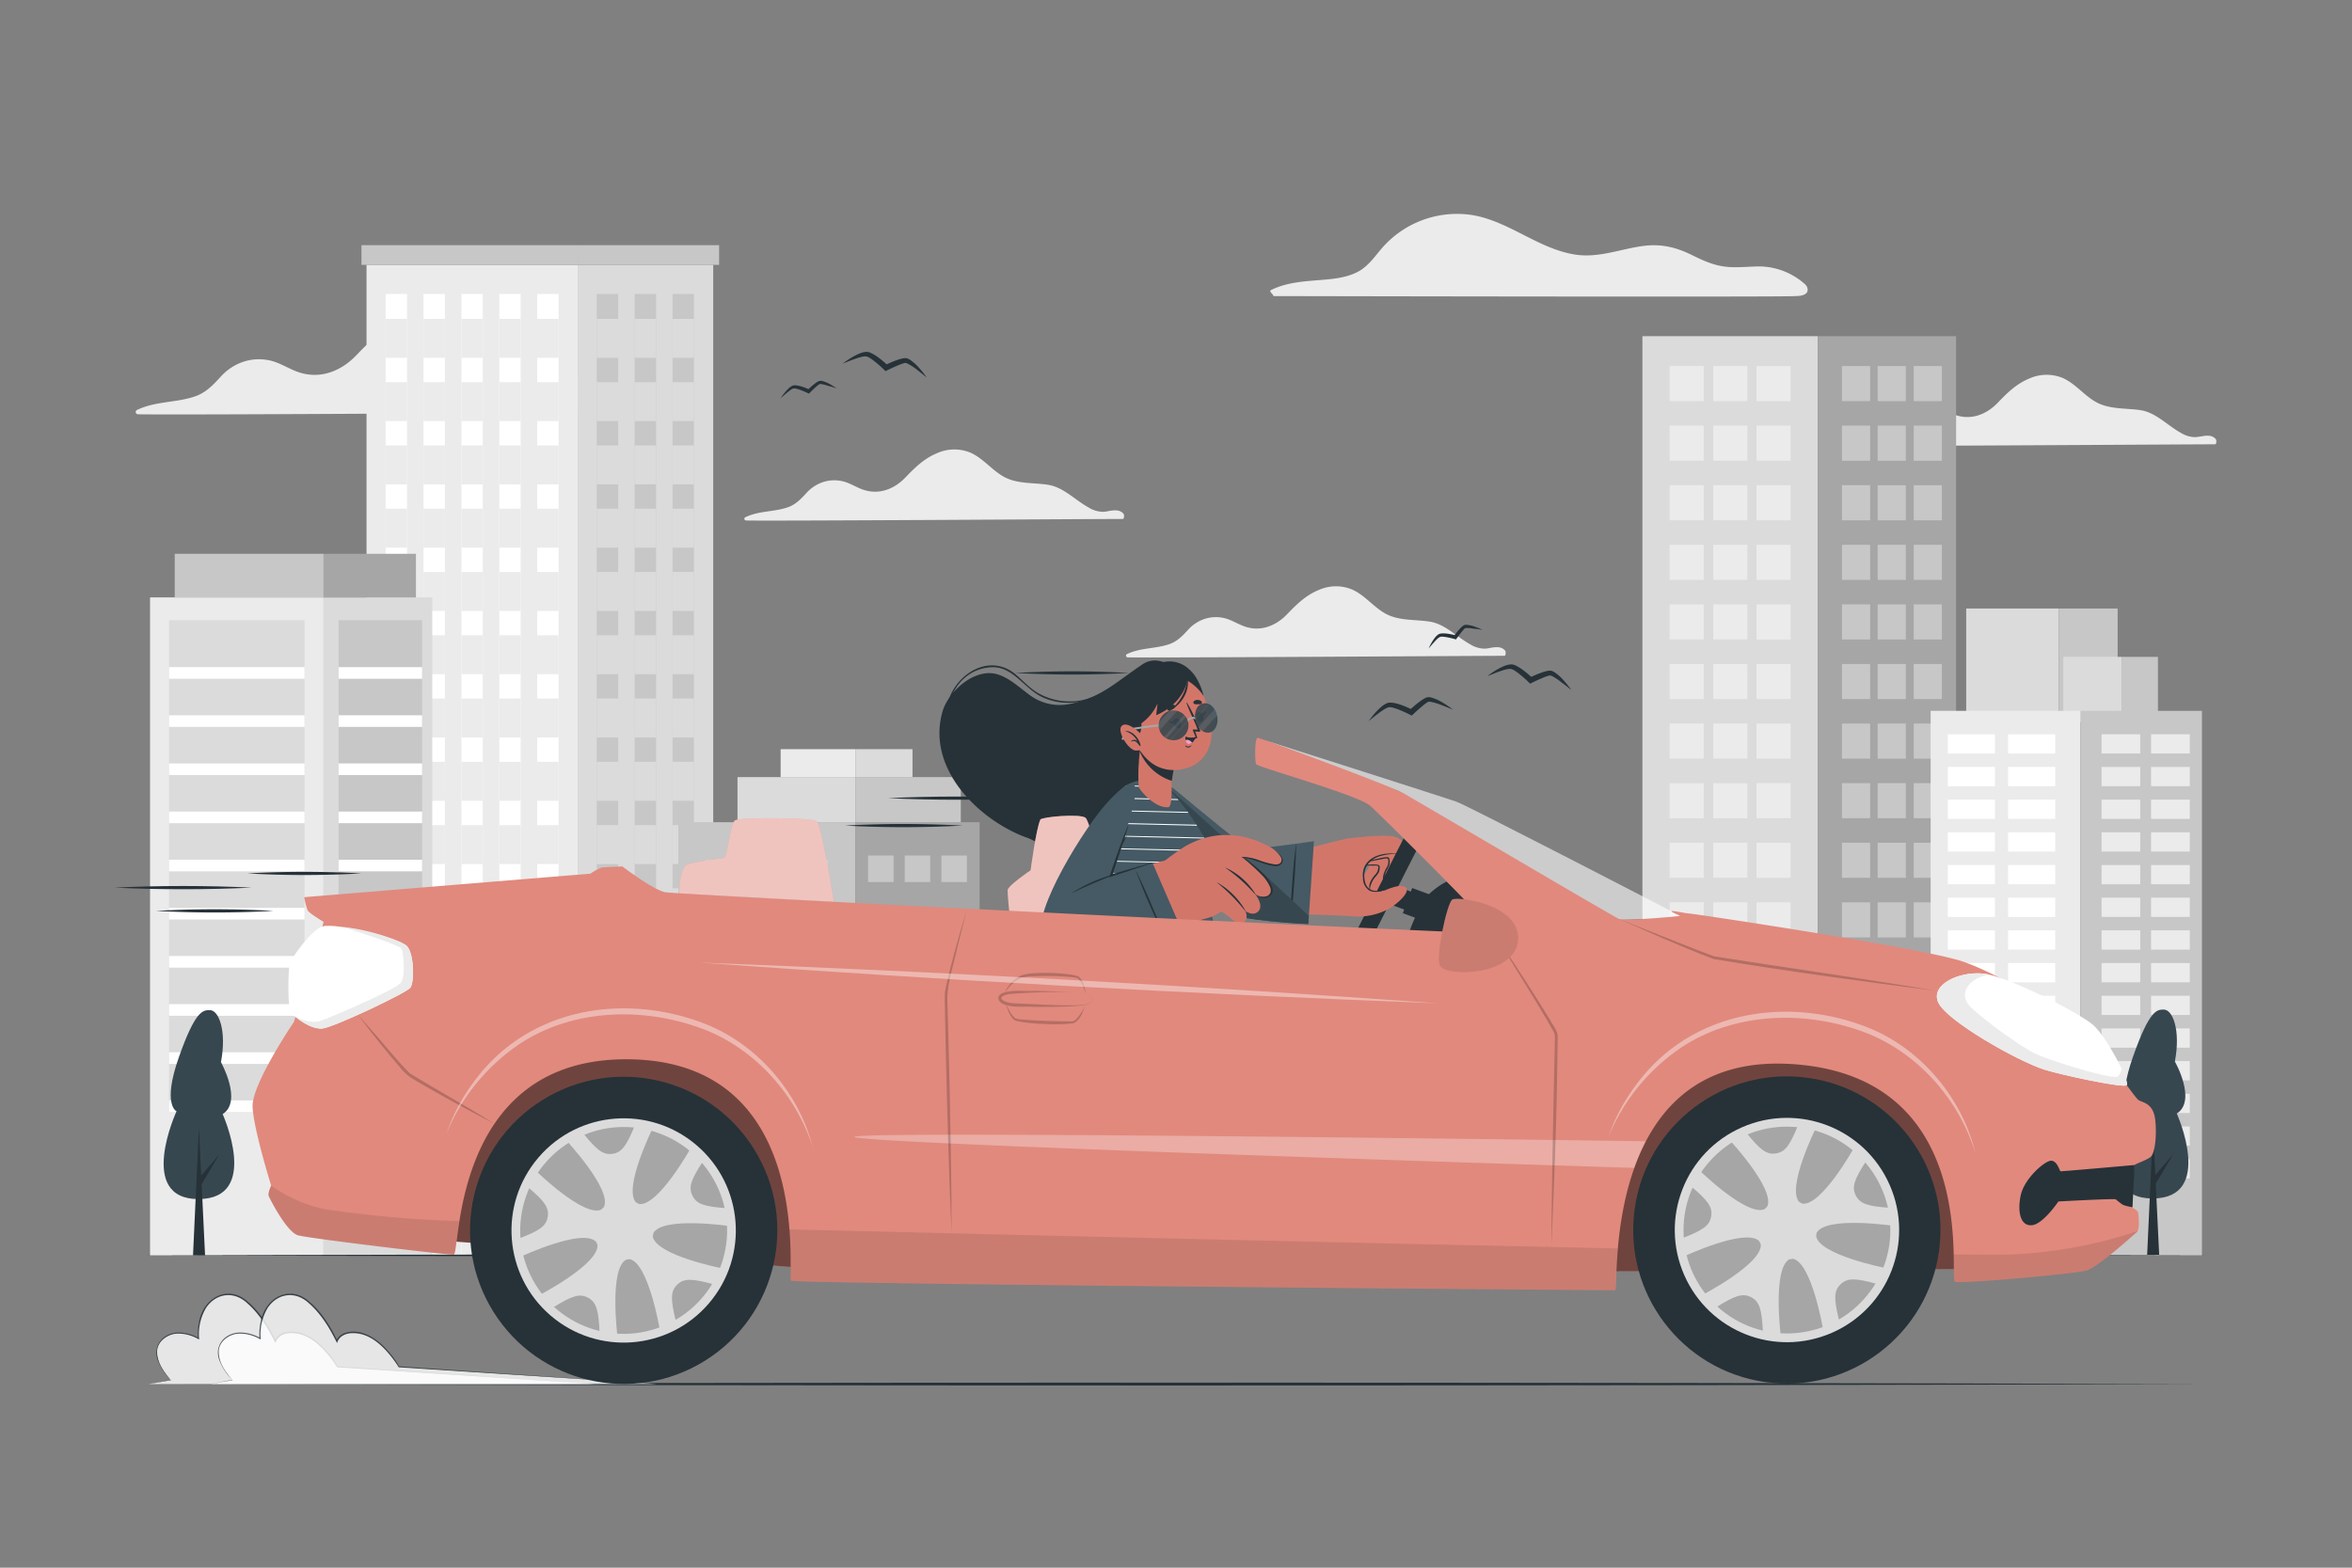<svg xmlns="http://www.w3.org/2000/svg" viewBox="0 0 750 500"><rect x="0" y="0" width="750" height="500" fill="#808080" stroke="none"/><g id="freepik--background-complete--inject-88"><path d="M208.59,131.45c-8.72,0-155.4,1-164.61.67a.71.71,0,0,1-.36-1.32c5.81-2.87,12.4-2.3,18.44-4.33,3.55-1.2,5.73-3.52,8.2-6.19a17,17,0,0,1,7.63-5A16.16,16.16,0,0,1,86.2,115c3,.71,5.56,2.41,8.4,3.49,7.05,2.66,13.89.13,18.92-5.08,4.15-4.3,8.23-8.36,13.87-10.67,4.73-1.94,10-2.34,14.7-.2,5.38,2.43,9.07,7.34,14.12,10.28,6,3.51,13.16,2.68,19.77,3.73s11.7,6.63,17.5,9.84a12.39,12.39,0,0,0,6.33,2,38.33,38.33,0,0,0,3.85-.54c2-.25,3.9-.19,5.24,1.47C209.23,129.73,209.16,131.45,208.59,131.45Z" style="fill:#ebebeb"></path><path d="M706.36,141.7c-6.36,0-113.45.7-120.18.49-.48,0-.74-.73-.26-1,4.24-2.1,9.05-1.68,13.46-3.16,2.6-.88,4.19-2.57,6-4.52a12.36,12.36,0,0,1,5.57-3.63,11.69,11.69,0,0,1,6.07-.19c2.17.51,4.06,1.76,6.13,2.54,5.14,1.94,10.14.1,13.82-3.71,3-3.14,6-6.1,10.12-7.79a13.48,13.48,0,0,1,10.73-.15c3.93,1.78,6.62,5.36,10.31,7.52,4.38,2.55,9.61,2,14.44,2.72s8.54,4.84,12.77,7.18a9.09,9.09,0,0,0,4.62,1.43,27,27,0,0,0,2.82-.4c1.45-.18,2.84-.13,3.82,1.08C706.83,140.44,706.78,141.7,706.36,141.7Z" style="fill:#ebebeb"></path><path d="M358.06,165.51c-6.36,0-113.45.7-120.18.49-.48,0-.74-.73-.26-1,4.24-2.1,9-1.67,13.46-3.16,2.6-.87,4.19-2.57,6-4.52a12.41,12.41,0,0,1,5.57-3.63,11.69,11.69,0,0,1,6.07-.19c2.17.51,4.06,1.76,6.13,2.54,5.15,1.94,10.15.1,13.82-3.71,3-3.13,6-6.1,10.13-7.79a13.42,13.42,0,0,1,10.72-.14c3.93,1.78,6.63,5.35,10.32,7.51,4.37,2.55,9.6,1.95,14.43,2.72s8.54,4.84,12.78,7.18a9.06,9.06,0,0,0,4.62,1.43c.94,0,1.87-.28,2.81-.39,1.46-.18,2.84-.14,3.82,1.07C358.53,164.25,358.48,165.51,358.06,165.51Z" style="fill:#ebebeb"></path><path d="M479.75,209.16c-6.36,0-113.45.7-120.18.49-.48,0-.74-.73-.26-1,4.24-2.1,9.05-1.68,13.46-3.17,2.59-.87,4.19-2.57,6-4.51a12.29,12.29,0,0,1,5.57-3.64,11.69,11.69,0,0,1,6.07-.19c2.17.52,4.06,1.76,6.13,2.54,5.14,1.95,10.14.1,13.82-3.71,3-3.13,6-6.09,10.12-7.78a13.44,13.44,0,0,1,10.73-.15c3.93,1.78,6.62,5.36,10.31,7.51,4.38,2.55,9.61,1.95,14.44,2.72s8.54,4.84,12.77,7.18a8.9,8.9,0,0,0,4.62,1.43c1,0,1.88-.28,2.82-.39,1.45-.18,2.84-.14,3.82,1.07C480.22,207.9,480.17,209.16,479.75,209.16Z" style="fill:#ebebeb"></path><path d="M572.47,94.43c-.12.36-168.78,0-166.65,0,1,0-1.48-1.45-.53-1.91,5.49-2.73,11.5-2.81,17.48-3.36,3.49-.31,7.07-.82,10.21-2.47s5.16-4.56,7.42-7.23a31.71,31.71,0,0,1,28.8-10.91c12,1.88,21.44,11,33.46,12.7,7.21,1,14-1.79,21.09-2.77,5.81-.81,10.64.32,15.84,2.9,3.8,1.88,7.32,3.47,11.62,3.77,3.3.23,6.62-.15,9.93-.18a22.22,22.22,0,0,1,14.61,5.84C576.28,91.28,578,94.43,572.47,94.43Z" style="fill:#ebebeb"></path><rect x="523.73" y="107.22" width="55.93" height="293.17" style="fill:#dbdbdb"></rect><rect x="532.41" y="116.74" width="10.87" height="11.19" style="fill:#ebebeb"></rect><rect x="546.32" y="116.74" width="10.87" height="11.19" style="fill:#ebebeb"></rect><rect x="532.41" y="135.75" width="10.87" height="11.19" style="fill:#ebebeb"></rect><rect x="546.32" y="135.75" width="10.87" height="11.19" style="fill:#ebebeb"></rect><rect x="532.41" y="154.75" width="10.87" height="11.19" style="fill:#ebebeb"></rect><rect x="546.32" y="154.75" width="10.87" height="11.19" style="fill:#ebebeb"></rect><rect x="532.41" y="173.76" width="10.87" height="11.19" style="fill:#ebebeb"></rect><rect x="546.32" y="173.76" width="10.87" height="11.19" style="fill:#ebebeb"></rect><rect x="532.41" y="192.76" width="10.87" height="11.19" style="fill:#ebebeb"></rect><rect x="546.32" y="192.76" width="10.87" height="11.19" style="fill:#ebebeb"></rect><rect x="532.41" y="211.77" width="10.87" height="11.19" style="fill:#ebebeb"></rect><rect x="546.32" y="211.77" width="10.87" height="11.19" style="fill:#ebebeb"></rect><rect x="532.41" y="230.77" width="10.87" height="11.19" style="fill:#ebebeb"></rect><rect x="546.32" y="230.77" width="10.87" height="11.19" style="fill:#ebebeb"></rect><rect x="532.41" y="249.78" width="10.87" height="11.19" style="fill:#ebebeb"></rect><rect x="546.32" y="249.78" width="10.87" height="11.19" style="fill:#ebebeb"></rect><rect x="532.41" y="268.78" width="10.87" height="11.19" style="fill:#ebebeb"></rect><rect x="546.32" y="268.78" width="10.87" height="11.19" style="fill:#ebebeb"></rect><rect x="532.41" y="287.79" width="10.87" height="11.19" style="fill:#ebebeb"></rect><rect x="546.32" y="287.79" width="10.87" height="11.19" style="fill:#ebebeb"></rect><rect x="532.41" y="306.79" width="10.87" height="11.19" style="fill:#ebebeb"></rect><rect x="546.32" y="306.79" width="10.87" height="11.19" style="fill:#ebebeb"></rect><rect x="532.41" y="325.8" width="10.87" height="11.19" style="fill:#ebebeb"></rect><rect x="546.32" y="325.8" width="10.87" height="11.19" style="fill:#ebebeb"></rect><rect x="532.41" y="344.8" width="10.87" height="11.19" style="fill:#ebebeb"></rect><rect x="546.32" y="344.8" width="10.87" height="11.19" style="fill:#ebebeb"></rect><rect x="532.41" y="363.81" width="10.87" height="11.19" style="fill:#ebebeb"></rect><rect x="560.11" y="363.81" width="10.87" height="11.19" transform="translate(1131.09 738.81) rotate(180)" style="fill:#ebebeb"></rect><rect x="560.11" y="344.8" width="10.87" height="11.19" transform="translate(1131.09 700.8) rotate(180)" style="fill:#ebebeb"></rect><rect x="560.11" y="325.8" width="10.87" height="11.19" transform="translate(1131.09 662.79) rotate(180)" style="fill:#ebebeb"></rect><rect x="560.11" y="306.79" width="10.87" height="11.19" transform="translate(1131.09 624.78) rotate(180)" style="fill:#ebebeb"></rect><rect x="560.11" y="287.79" width="10.87" height="11.19" transform="translate(1131.09 586.77) rotate(180)" style="fill:#ebebeb"></rect><rect x="560.11" y="268.78" width="10.87" height="11.19" transform="translate(1131.09 548.76) rotate(180)" style="fill:#ebebeb"></rect><rect x="560.11" y="249.78" width="10.87" height="11.19" transform="translate(1131.09 510.75) rotate(180)" style="fill:#ebebeb"></rect><rect x="560.11" y="230.77" width="10.87" height="11.19" transform="translate(1131.09 472.74) rotate(180)" style="fill:#ebebeb"></rect><rect x="560.11" y="211.77" width="10.87" height="11.19" transform="translate(1131.09 434.73) rotate(180)" style="fill:#ebebeb"></rect><rect x="560.11" y="192.76" width="10.87" height="11.19" transform="translate(1131.09 396.72) rotate(180)" style="fill:#ebebeb"></rect><rect x="560.11" y="173.76" width="10.87" height="11.19" transform="translate(1131.09 358.71) rotate(180)" style="fill:#ebebeb"></rect><rect x="560.11" y="154.75" width="10.87" height="11.19" transform="translate(1131.09 320.7) rotate(180)" style="fill:#ebebeb"></rect><rect x="560.11" y="135.75" width="10.87" height="11.19" transform="translate(1131.09 282.69) rotate(180)" style="fill:#ebebeb"></rect><rect x="560.11" y="116.74" width="10.87" height="11.19" transform="translate(1131.09 244.68) rotate(180)" style="fill:#ebebeb"></rect><rect x="546.32" y="363.81" width="10.87" height="11.19" style="fill:#ebebeb"></rect><rect x="579.66" y="107.22" width="44.1" height="293.17" style="fill:#a6a6a6"></rect><rect x="610.23" y="363.81" width="8.98" height="11.19" transform="translate(1229.45 738.81) rotate(180)" style="fill:#c7c7c7"></rect><rect x="598.75" y="363.81" width="8.98" height="11.19" transform="translate(1206.48 738.81) rotate(180)" style="fill:#c7c7c7"></rect><rect x="610.23" y="344.8" width="8.98" height="11.19" transform="translate(1229.45 700.8) rotate(180)" style="fill:#c7c7c7"></rect><rect x="598.75" y="344.8" width="8.98" height="11.19" transform="translate(1206.48 700.8) rotate(180)" style="fill:#c7c7c7"></rect><rect x="610.23" y="325.8" width="8.98" height="11.19" transform="translate(1229.45 662.79) rotate(180)" style="fill:#c7c7c7"></rect><rect x="598.75" y="325.8" width="8.98" height="11.19" transform="translate(1206.48 662.79) rotate(180)" style="fill:#c7c7c7"></rect><rect x="610.23" y="306.79" width="8.98" height="11.19" transform="translate(1229.45 624.78) rotate(180)" style="fill:#c7c7c7"></rect><rect x="598.75" y="306.79" width="8.98" height="11.19" transform="translate(1206.48 624.78) rotate(180)" style="fill:#c7c7c7"></rect><rect x="610.23" y="287.79" width="8.98" height="11.19" transform="translate(1229.45 586.77) rotate(180)" style="fill:#c7c7c7"></rect><rect x="598.75" y="287.79" width="8.98" height="11.19" transform="translate(1206.48 586.77) rotate(180)" style="fill:#c7c7c7"></rect><rect x="610.23" y="268.78" width="8.98" height="11.19" transform="translate(1229.45 548.76) rotate(180)" style="fill:#c7c7c7"></rect><rect x="598.75" y="268.78" width="8.98" height="11.19" transform="translate(1206.48 548.76) rotate(180)" style="fill:#c7c7c7"></rect><rect x="610.23" y="249.78" width="8.98" height="11.19" transform="translate(1229.45 510.75) rotate(180)" style="fill:#c7c7c7"></rect><rect x="598.75" y="249.78" width="8.98" height="11.19" transform="translate(1206.48 510.75) rotate(180)" style="fill:#c7c7c7"></rect><rect x="610.23" y="230.77" width="8.98" height="11.19" transform="translate(1229.45 472.74) rotate(180)" style="fill:#c7c7c7"></rect><rect x="598.75" y="230.77" width="8.98" height="11.19" transform="translate(1206.48 472.74) rotate(180)" style="fill:#c7c7c7"></rect><rect x="610.23" y="211.77" width="8.98" height="11.19" transform="translate(1229.45 434.73) rotate(180)" style="fill:#c7c7c7"></rect><rect x="598.75" y="211.77" width="8.98" height="11.19" transform="translate(1206.48 434.73) rotate(180)" style="fill:#c7c7c7"></rect><rect x="610.23" y="192.76" width="8.98" height="11.19" transform="translate(1229.45 396.72) rotate(180)" style="fill:#c7c7c7"></rect><rect x="598.75" y="192.76" width="8.98" height="11.19" transform="translate(1206.48 396.72) rotate(180)" style="fill:#c7c7c7"></rect><rect x="610.23" y="173.76" width="8.98" height="11.19" transform="translate(1229.45 358.71) rotate(180)" style="fill:#c7c7c7"></rect><rect x="598.75" y="173.76" width="8.98" height="11.19" transform="translate(1206.48 358.71) rotate(180)" style="fill:#c7c7c7"></rect><rect x="610.23" y="154.75" width="8.98" height="11.19" transform="translate(1229.45 320.7) rotate(180)" style="fill:#c7c7c7"></rect><rect x="598.75" y="154.75" width="8.98" height="11.19" transform="translate(1206.48 320.7) rotate(180)" style="fill:#c7c7c7"></rect><rect x="610.23" y="135.75" width="8.98" height="11.19" transform="translate(1229.45 282.69) rotate(180)" style="fill:#c7c7c7"></rect><rect x="598.75" y="135.75" width="8.98" height="11.19" transform="translate(1206.48 282.69) rotate(180)" style="fill:#c7c7c7"></rect><rect x="610.23" y="116.74" width="8.98" height="11.19" transform="translate(1229.45 244.68) rotate(180)" style="fill:#c7c7c7"></rect><rect x="587.36" y="116.74" width="8.98" height="11.19" style="fill:#c7c7c7"></rect><rect x="587.36" y="135.75" width="8.98" height="11.19" style="fill:#c7c7c7"></rect><rect x="587.36" y="154.75" width="8.98" height="11.19" style="fill:#c7c7c7"></rect><rect x="587.36" y="173.76" width="8.98" height="11.19" style="fill:#c7c7c7"></rect><rect x="587.36" y="192.76" width="8.98" height="11.19" style="fill:#c7c7c7"></rect><rect x="587.36" y="211.77" width="8.98" height="11.19" style="fill:#c7c7c7"></rect><rect x="587.36" y="230.77" width="8.98" height="11.19" style="fill:#c7c7c7"></rect><rect x="587.36" y="249.78" width="8.98" height="11.19" style="fill:#c7c7c7"></rect><rect x="587.36" y="268.78" width="8.98" height="11.19" style="fill:#c7c7c7"></rect><rect x="587.36" y="287.79" width="8.98" height="11.19" style="fill:#c7c7c7"></rect><rect x="587.36" y="306.79" width="8.98" height="11.19" style="fill:#c7c7c7"></rect><rect x="587.36" y="325.8" width="8.98" height="11.19" style="fill:#c7c7c7"></rect><rect x="587.36" y="344.8" width="8.98" height="11.19" style="fill:#c7c7c7"></rect><rect x="587.36" y="363.81" width="8.98" height="11.19" style="fill:#c7c7c7"></rect><rect x="598.75" y="116.74" width="8.98" height="11.19" transform="translate(1206.48 244.68) rotate(180)" style="fill:#c7c7c7"></rect><rect x="116.88" y="84.48" width="67.33" height="315.91" style="fill:#ebebeb"></rect><rect x="115.26" y="78.19" width="68.95" height="6.29" style="fill:#c7c7c7"></rect><rect x="122.97" y="93.75" width="6.82" height="306.64" style="fill:#fff"></rect><rect x="135.05" y="93.75" width="6.82" height="306.64" style="fill:#fff"></rect><rect x="147.13" y="93.75" width="6.82" height="306.64" style="fill:#fff"></rect><rect x="159.22" y="93.75" width="6.82" height="306.64" style="fill:#fff"></rect><rect x="171.3" y="93.75" width="6.82" height="306.64" style="fill:#fff"></rect><rect x="122.97" y="101.7" width="6.82" height="12.42" style="fill:#ebebeb"></rect><rect x="135.05" y="101.7" width="6.82" height="12.42" style="fill:#ebebeb"></rect><rect x="147.13" y="101.7" width="6.82" height="12.42" style="fill:#ebebeb"></rect><rect x="159.22" y="101.7" width="6.82" height="12.42" style="fill:#ebebeb"></rect><rect x="171.3" y="101.7" width="6.82" height="12.42" style="fill:#ebebeb"></rect><rect x="122.97" y="121.88" width="6.82" height="12.42" style="fill:#ebebeb"></rect><rect x="135.05" y="121.88" width="6.82" height="12.42" style="fill:#ebebeb"></rect><rect x="147.13" y="121.88" width="6.82" height="12.42" style="fill:#ebebeb"></rect><rect x="159.22" y="121.88" width="6.82" height="12.42" style="fill:#ebebeb"></rect><rect x="171.3" y="121.88" width="6.82" height="12.42" style="fill:#ebebeb"></rect><rect x="122.97" y="142.06" width="6.82" height="12.42" style="fill:#ebebeb"></rect><rect x="135.05" y="142.06" width="6.82" height="12.42" style="fill:#ebebeb"></rect><rect x="147.13" y="142.06" width="6.82" height="12.42" style="fill:#ebebeb"></rect><rect x="159.22" y="142.06" width="6.82" height="12.42" style="fill:#ebebeb"></rect><rect x="171.3" y="142.06" width="6.82" height="12.42" style="fill:#ebebeb"></rect><rect x="122.97" y="162.25" width="6.82" height="12.42" style="fill:#ebebeb"></rect><rect x="135.05" y="162.25" width="6.82" height="12.42" style="fill:#ebebeb"></rect><rect x="147.13" y="162.25" width="6.82" height="12.42" style="fill:#ebebeb"></rect><rect x="159.22" y="162.25" width="6.82" height="12.42" style="fill:#ebebeb"></rect><rect x="171.3" y="162.25" width="6.82" height="12.42" style="fill:#ebebeb"></rect><rect x="122.97" y="182.43" width="6.82" height="12.42" style="fill:#ebebeb"></rect><rect x="135.05" y="182.43" width="6.82" height="12.42" style="fill:#ebebeb"></rect><rect x="147.13" y="182.43" width="6.82" height="12.42" style="fill:#ebebeb"></rect><rect x="159.22" y="182.43" width="6.82" height="12.42" style="fill:#ebebeb"></rect><rect x="171.3" y="182.43" width="6.82" height="12.42" style="fill:#ebebeb"></rect><rect x="122.97" y="202.61" width="6.82" height="12.42" style="fill:#ebebeb"></rect><rect x="135.05" y="202.61" width="6.82" height="12.42" style="fill:#ebebeb"></rect><rect x="147.13" y="202.61" width="6.82" height="12.42" style="fill:#ebebeb"></rect><rect x="159.22" y="202.61" width="6.82" height="12.42" style="fill:#ebebeb"></rect><rect x="171.3" y="202.61" width="6.82" height="12.42" style="fill:#ebebeb"></rect><rect x="122.97" y="222.79" width="6.82" height="12.42" style="fill:#ebebeb"></rect><rect x="135.05" y="222.79" width="6.82" height="12.42" style="fill:#ebebeb"></rect><rect x="147.13" y="222.79" width="6.82" height="12.42" style="fill:#ebebeb"></rect><rect x="159.22" y="222.79" width="6.82" height="12.42" style="fill:#ebebeb"></rect><rect x="171.3" y="222.79" width="6.82" height="12.42" style="fill:#ebebeb"></rect><rect x="122.97" y="242.98" width="6.82" height="12.42" style="fill:#ebebeb"></rect><rect x="135.05" y="242.98" width="6.82" height="12.42" style="fill:#ebebeb"></rect><rect x="147.13" y="242.98" width="6.82" height="12.42" style="fill:#ebebeb"></rect><rect x="159.22" y="242.98" width="6.82" height="12.42" style="fill:#ebebeb"></rect><rect x="171.3" y="242.98" width="6.82" height="12.42" style="fill:#ebebeb"></rect><rect x="122.97" y="263.16" width="6.82" height="12.42" style="fill:#ebebeb"></rect><rect x="135.05" y="263.16" width="6.82" height="12.42" style="fill:#ebebeb"></rect><rect x="147.13" y="263.16" width="6.82" height="12.42" style="fill:#ebebeb"></rect><rect x="159.22" y="263.16" width="6.82" height="12.42" style="fill:#ebebeb"></rect><rect x="171.3" y="263.16" width="6.82" height="12.42" style="fill:#ebebeb"></rect><rect x="122.97" y="283.34" width="6.82" height="12.42" style="fill:#ebebeb"></rect><rect x="135.05" y="283.34" width="6.82" height="12.42" style="fill:#ebebeb"></rect><rect x="147.13" y="283.34" width="6.82" height="12.42" style="fill:#ebebeb"></rect><rect x="159.22" y="283.34" width="6.82" height="12.42" style="fill:#ebebeb"></rect><rect x="171.3" y="283.34" width="6.82" height="12.42" style="fill:#ebebeb"></rect><rect x="122.97" y="303.52" width="6.82" height="12.42" style="fill:#ebebeb"></rect><rect x="135.05" y="303.52" width="6.82" height="12.42" style="fill:#ebebeb"></rect><rect x="147.13" y="303.52" width="6.82" height="12.42" style="fill:#ebebeb"></rect><rect x="159.22" y="303.52" width="6.82" height="12.42" style="fill:#ebebeb"></rect><rect x="171.3" y="303.52" width="6.82" height="12.42" style="fill:#ebebeb"></rect><rect x="122.97" y="323.7" width="6.82" height="12.42" style="fill:#ebebeb"></rect><rect x="135.05" y="323.7" width="6.82" height="12.42" style="fill:#ebebeb"></rect><rect x="147.13" y="323.7" width="6.82" height="12.42" style="fill:#ebebeb"></rect><rect x="159.22" y="323.7" width="6.82" height="12.42" style="fill:#ebebeb"></rect><rect x="171.3" y="323.7" width="6.82" height="12.42" style="fill:#ebebeb"></rect><rect x="122.97" y="343.89" width="6.82" height="12.42" style="fill:#ebebeb"></rect><rect x="135.05" y="343.89" width="6.82" height="12.42" style="fill:#ebebeb"></rect><rect x="147.13" y="343.89" width="6.82" height="12.42" style="fill:#ebebeb"></rect><rect x="159.22" y="343.89" width="6.82" height="12.42" style="fill:#ebebeb"></rect><rect x="171.3" y="343.89" width="6.82" height="12.42" style="fill:#ebebeb"></rect><rect x="122.97" y="364.07" width="6.82" height="36.32" style="fill:#ebebeb"></rect><rect x="135.05" y="364.07" width="6.82" height="36.32" style="fill:#ebebeb"></rect><rect x="147.13" y="364.07" width="6.82" height="36.32" style="fill:#ebebeb"></rect><rect x="159.22" y="364.07" width="6.82" height="36.32" style="fill:#ebebeb"></rect><rect x="171.3" y="364.07" width="6.82" height="36.32" style="fill:#ebebeb"></rect><rect x="184.21" y="84.48" width="43.22" height="315.91" style="fill:#dbdbdb"></rect><rect x="184.21" y="78.19" width="45.1" height="6.29" style="fill:#c7c7c7"></rect><rect x="190.29" y="93.75" width="6.82" height="306.64" style="fill:#c7c7c7"></rect><rect x="202.38" y="93.75" width="6.82" height="306.64" style="fill:#c7c7c7"></rect><rect x="214.46" y="93.75" width="6.82" height="306.64" style="fill:#c7c7c7"></rect><rect x="190.29" y="101.7" width="6.82" height="12.42" style="fill:#dbdbdb"></rect><rect x="202.38" y="101.7" width="6.82" height="12.42" style="fill:#dbdbdb"></rect><rect x="214.46" y="101.7" width="6.82" height="12.42" style="fill:#dbdbdb"></rect><rect x="190.29" y="121.88" width="6.82" height="12.42" style="fill:#dbdbdb"></rect><rect x="202.38" y="121.88" width="6.82" height="12.42" style="fill:#dbdbdb"></rect><rect x="214.46" y="121.88" width="6.82" height="12.42" style="fill:#dbdbdb"></rect><rect x="190.29" y="142.06" width="6.82" height="12.42" style="fill:#dbdbdb"></rect><rect x="202.38" y="142.06" width="6.82" height="12.42" style="fill:#dbdbdb"></rect><rect x="214.46" y="142.06" width="6.82" height="12.42" style="fill:#dbdbdb"></rect><rect x="190.29" y="162.25" width="6.82" height="12.42" style="fill:#dbdbdb"></rect><rect x="202.38" y="162.25" width="6.82" height="12.42" style="fill:#dbdbdb"></rect><rect x="214.46" y="162.25" width="6.82" height="12.42" style="fill:#dbdbdb"></rect><rect x="190.29" y="182.43" width="6.82" height="12.42" style="fill:#dbdbdb"></rect><rect x="202.38" y="182.43" width="6.82" height="12.42" style="fill:#dbdbdb"></rect><rect x="214.46" y="182.43" width="6.82" height="12.42" style="fill:#dbdbdb"></rect><rect x="190.29" y="202.61" width="6.82" height="12.42" style="fill:#dbdbdb"></rect><rect x="202.38" y="202.61" width="6.82" height="12.42" style="fill:#dbdbdb"></rect><rect x="214.46" y="202.61" width="6.82" height="12.42" style="fill:#dbdbdb"></rect><rect x="190.29" y="222.79" width="6.82" height="12.42" style="fill:#dbdbdb"></rect><rect x="202.38" y="222.79" width="6.82" height="12.42" style="fill:#dbdbdb"></rect><rect x="214.46" y="222.79" width="6.82" height="12.42" style="fill:#dbdbdb"></rect><rect x="190.29" y="242.98" width="6.82" height="12.42" style="fill:#dbdbdb"></rect><rect x="202.38" y="242.98" width="6.82" height="12.42" style="fill:#dbdbdb"></rect><rect x="214.46" y="242.98" width="6.82" height="12.42" style="fill:#dbdbdb"></rect><rect x="190.29" y="263.16" width="6.82" height="12.42" style="fill:#dbdbdb"></rect><rect x="202.38" y="263.16" width="6.82" height="12.42" style="fill:#dbdbdb"></rect><rect x="214.46" y="263.16" width="6.82" height="12.42" style="fill:#dbdbdb"></rect><rect x="190.29" y="283.34" width="6.82" height="12.42" style="fill:#dbdbdb"></rect><rect x="202.38" y="283.34" width="6.82" height="12.42" style="fill:#dbdbdb"></rect><rect x="214.46" y="283.34" width="6.82" height="12.42" style="fill:#dbdbdb"></rect><rect x="190.29" y="303.52" width="6.82" height="12.42" style="fill:#dbdbdb"></rect><rect x="202.38" y="303.52" width="6.82" height="12.42" style="fill:#dbdbdb"></rect><rect x="214.46" y="303.52" width="6.82" height="12.42" style="fill:#dbdbdb"></rect><rect x="190.29" y="323.7" width="6.82" height="12.42" style="fill:#dbdbdb"></rect><rect x="202.38" y="323.7" width="6.82" height="12.42" style="fill:#dbdbdb"></rect><rect x="214.46" y="323.7" width="6.82" height="12.42" style="fill:#dbdbdb"></rect><rect x="190.29" y="343.89" width="6.82" height="12.42" style="fill:#dbdbdb"></rect><rect x="202.38" y="343.89" width="6.82" height="12.42" style="fill:#dbdbdb"></rect><rect x="214.46" y="343.89" width="6.82" height="12.42" style="fill:#dbdbdb"></rect><rect x="190.29" y="364.07" width="6.82" height="36.32" style="fill:#dbdbdb"></rect><rect x="202.38" y="364.07" width="6.82" height="36.32" style="fill:#dbdbdb"></rect><rect x="214.46" y="364.07" width="6.82" height="36.32" style="fill:#dbdbdb"></rect><rect x="47.85" y="190.54" width="55.33" height="209.85" style="fill:#ebebeb"></rect><rect x="55.72" y="176.63" width="47.46" height="13.92" style="fill:#c7c7c7"></rect><rect x="53.91" y="197.81" width="43.2" height="156.87" style="fill:#dbdbdb"></rect><rect x="53.91" y="212.78" width="43.2" height="3.71" style="fill:#fff"></rect><rect x="53.91" y="228.13" width="43.2" height="3.71" style="fill:#fff"></rect><rect x="53.91" y="243.49" width="43.2" height="3.71" style="fill:#fff"></rect><rect x="53.91" y="258.84" width="43.2" height="3.71" style="fill:#fff"></rect><rect x="53.91" y="274.2" width="43.2" height="3.71" style="fill:#fff"></rect><rect x="53.91" y="289.55" width="43.2" height="3.71" style="fill:#fff"></rect><rect x="53.91" y="304.91" width="43.2" height="3.71" style="fill:#fff"></rect><rect x="53.91" y="320.26" width="43.2" height="3.71" style="fill:#fff"></rect><rect x="53.91" y="335.62" width="43.2" height="3.71" style="fill:#fff"></rect><rect x="53.91" y="350.97" width="43.2" height="3.71" style="fill:#fff"></rect><rect x="103.18" y="190.54" width="34.66" height="209.85" style="fill:#dbdbdb"></rect><rect x="103.18" y="176.63" width="29.46" height="13.92" style="fill:#a6a6a6"></rect><rect x="107.96" y="197.81" width="26.65" height="156.87" style="fill:#c7c7c7"></rect><rect x="107.96" y="212.78" width="26.65" height="3.71" style="fill:#fff"></rect><rect x="107.96" y="228.13" width="26.65" height="3.71" style="fill:#fff"></rect><rect x="107.96" y="243.49" width="26.65" height="3.71" style="fill:#fff"></rect><rect x="107.96" y="258.84" width="26.65" height="3.71" style="fill:#fff"></rect><rect x="107.96" y="274.2" width="26.65" height="3.71" style="fill:#fff"></rect><rect x="107.96" y="289.55" width="26.65" height="3.71" style="fill:#fff"></rect><rect x="107.96" y="304.91" width="26.65" height="3.71" style="fill:#fff"></rect><rect x="107.96" y="320.26" width="26.65" height="3.71" style="fill:#fff"></rect><rect x="107.96" y="335.62" width="26.65" height="3.71" style="fill:#fff"></rect><rect x="107.96" y="350.97" width="26.65" height="3.71" style="fill:#fff"></rect><rect x="626.98" y="194.08" width="29.55" height="34.91" style="fill:#dbdbdb"></rect><rect x="656.53" y="194.08" width="18.74" height="36.19" style="fill:#c7c7c7"></rect><rect x="657.92" y="209.5" width="18.6" height="20.77" style="fill:#dbdbdb"></rect><rect x="676.52" y="209.5" width="11.6" height="20.77" style="fill:#c7c7c7"></rect><rect x="615.64" y="226.72" width="47.79" height="173.67" style="fill:#ebebeb"></rect><rect x="621.11" y="234.19" width="15.03" height="6.14" style="fill:#fff"></rect><rect x="640.33" y="234.19" width="15.03" height="6.14" style="fill:#fff"></rect><rect x="621.11" y="244.61" width="15.03" height="6.14" style="fill:#fff"></rect><rect x="640.33" y="244.61" width="15.03" height="6.14" style="fill:#fff"></rect><rect x="621.11" y="255.03" width="15.03" height="6.14" style="fill:#fff"></rect><rect x="640.33" y="255.03" width="15.03" height="6.14" style="fill:#fff"></rect><rect x="621.11" y="265.46" width="15.03" height="6.14" style="fill:#fff"></rect><rect x="640.33" y="265.46" width="15.03" height="6.14" style="fill:#fff"></rect><rect x="621.11" y="275.88" width="15.03" height="6.14" style="fill:#fff"></rect><rect x="640.33" y="275.88" width="15.03" height="6.14" style="fill:#fff"></rect><rect x="621.11" y="286.31" width="15.03" height="6.14" style="fill:#fff"></rect><rect x="640.33" y="286.31" width="15.03" height="6.14" style="fill:#fff"></rect><rect x="621.11" y="296.73" width="15.03" height="6.14" style="fill:#fff"></rect><rect x="640.33" y="296.73" width="15.03" height="6.14" style="fill:#fff"></rect><rect x="621.11" y="307.16" width="15.03" height="6.14" style="fill:#fff"></rect><rect x="640.33" y="307.16" width="15.03" height="6.14" style="fill:#fff"></rect><rect x="621.11" y="317.58" width="15.03" height="6.14" style="fill:#fff"></rect><rect x="640.33" y="317.58" width="15.03" height="6.14" style="fill:#fff"></rect><rect x="621.11" y="328" width="15.03" height="6.14" style="fill:#fff"></rect><rect x="640.33" y="328" width="15.03" height="6.14" style="fill:#fff"></rect><rect x="621.11" y="338.43" width="15.03" height="6.14" style="fill:#fff"></rect><rect x="640.33" y="338.43" width="15.03" height="6.14" style="fill:#fff"></rect><rect x="621.11" y="348.85" width="15.03" height="6.14" style="fill:#fff"></rect><rect x="640.33" y="348.85" width="15.03" height="6.14" style="fill:#fff"></rect><rect x="621.11" y="359.28" width="15.03" height="6.14" style="fill:#fff"></rect><rect x="640.33" y="359.28" width="15.03" height="6.14" style="fill:#fff"></rect><rect x="621.11" y="369.7" width="15.03" height="6.14" style="fill:#fff"></rect><rect x="640.33" y="369.7" width="15.03" height="6.14" style="fill:#fff"></rect><rect x="663.43" y="226.72" width="38.72" height="173.67" style="fill:#c7c7c7"></rect><rect x="685.93" y="369.7" width="12.34" height="6.14" transform="translate(1384.2 745.54) rotate(180)" style="fill:#ebebeb"></rect><rect x="670.15" y="369.7" width="12.34" height="6.14" transform="translate(1352.63 745.54) rotate(180)" style="fill:#ebebeb"></rect><rect x="685.93" y="359.28" width="12.34" height="6.14" transform="translate(1384.2 724.69) rotate(180)" style="fill:#ebebeb"></rect><rect x="670.15" y="359.28" width="12.34" height="6.14" transform="translate(1352.63 724.69) rotate(180)" style="fill:#ebebeb"></rect><rect x="685.93" y="348.85" width="12.34" height="6.14" transform="translate(1384.2 703.84) rotate(180)" style="fill:#ebebeb"></rect><rect x="670.15" y="348.85" width="12.34" height="6.14" transform="translate(1352.63 703.84) rotate(180)" style="fill:#ebebeb"></rect><rect x="685.93" y="338.43" width="12.34" height="6.14" transform="translate(1384.2 683) rotate(180)" style="fill:#ebebeb"></rect><rect x="670.15" y="338.43" width="12.34" height="6.14" transform="translate(1352.63 683) rotate(180)" style="fill:#ebebeb"></rect><rect x="685.93" y="328" width="12.34" height="6.14" transform="translate(1384.2 662.15) rotate(180)" style="fill:#ebebeb"></rect><rect x="670.15" y="328" width="12.34" height="6.14" transform="translate(1352.63 662.15) rotate(180)" style="fill:#ebebeb"></rect><rect x="685.93" y="317.58" width="12.34" height="6.14" transform="translate(1384.2 641.3) rotate(180)" style="fill:#ebebeb"></rect><rect x="670.15" y="317.58" width="12.34" height="6.14" transform="translate(1352.63 641.3) rotate(180)" style="fill:#ebebeb"></rect><rect x="685.93" y="307.16" width="12.34" height="6.14" transform="translate(1384.2 620.45) rotate(180)" style="fill:#ebebeb"></rect><rect x="670.15" y="307.16" width="12.34" height="6.14" transform="translate(1352.63 620.45) rotate(180)" style="fill:#ebebeb"></rect><rect x="685.93" y="296.73" width="12.34" height="6.14" transform="translate(1384.2 599.6) rotate(180)" style="fill:#ebebeb"></rect><rect x="670.15" y="296.73" width="12.34" height="6.14" transform="translate(1352.63 599.6) rotate(180)" style="fill:#ebebeb"></rect><rect x="685.93" y="286.31" width="12.34" height="6.14" transform="translate(1384.2 578.75) rotate(180)" style="fill:#ebebeb"></rect><rect x="670.15" y="286.31" width="12.34" height="6.14" transform="translate(1352.63 578.75) rotate(180)" style="fill:#ebebeb"></rect><rect x="685.93" y="275.88" width="12.34" height="6.14" transform="translate(1384.2 557.91) rotate(180)" style="fill:#ebebeb"></rect><rect x="670.15" y="275.88" width="12.34" height="6.14" transform="translate(1352.63 557.91) rotate(180)" style="fill:#ebebeb"></rect><rect x="685.93" y="265.46" width="12.34" height="6.14" transform="translate(1384.2 537.06) rotate(180)" style="fill:#ebebeb"></rect><rect x="670.15" y="265.46" width="12.34" height="6.14" transform="translate(1352.63 537.06) rotate(180)" style="fill:#ebebeb"></rect><rect x="685.93" y="255.03" width="12.34" height="6.14" transform="translate(1384.2 516.21) rotate(180)" style="fill:#ebebeb"></rect><rect x="670.15" y="255.03" width="12.34" height="6.14" transform="translate(1352.63 516.21) rotate(180)" style="fill:#ebebeb"></rect><rect x="685.93" y="244.61" width="12.34" height="6.14" transform="translate(1384.2 495.36) rotate(180)" style="fill:#ebebeb"></rect><rect x="670.15" y="244.61" width="12.34" height="6.14" transform="translate(1352.63 495.36) rotate(180)" style="fill:#ebebeb"></rect><rect x="685.93" y="234.19" width="12.34" height="6.14" transform="translate(1384.2 474.51) rotate(180)" style="fill:#ebebeb"></rect><rect x="670.15" y="234.19" width="12.34" height="6.14" transform="translate(1352.63 474.51) rotate(180)" style="fill:#ebebeb"></rect><rect x="216.3" y="262.24" width="56.47" height="138.15" style="fill:#c7c7c7"></rect><rect x="225.18" y="274.2" width="9.99" height="8.46" style="fill:#dbdbdb"></rect><rect x="225.18" y="292.28" width="9.99" height="8.46" style="fill:#dbdbdb"></rect><rect x="225.18" y="310.36" width="9.99" height="8.46" style="fill:#dbdbdb"></rect><rect x="225.18" y="328.43" width="9.99" height="8.46" style="fill:#dbdbdb"></rect><rect x="225.18" y="346.51" width="9.99" height="8.46" style="fill:#dbdbdb"></rect><rect x="225.18" y="364.59" width="9.99" height="8.46" style="fill:#dbdbdb"></rect><rect x="225.18" y="382.67" width="9.99" height="8.46" style="fill:#dbdbdb"></rect><rect x="239.55" y="274.2" width="9.99" height="8.46" style="fill:#dbdbdb"></rect><rect x="239.55" y="292.28" width="9.99" height="8.46" style="fill:#dbdbdb"></rect><rect x="239.55" y="310.36" width="9.99" height="8.46" style="fill:#dbdbdb"></rect><rect x="239.55" y="328.43" width="9.99" height="8.46" style="fill:#dbdbdb"></rect><rect x="239.55" y="346.51" width="9.99" height="8.46" style="fill:#dbdbdb"></rect><rect x="239.55" y="364.59" width="9.99" height="8.46" style="fill:#dbdbdb"></rect><rect x="239.55" y="382.67" width="9.99" height="8.46" style="fill:#dbdbdb"></rect><rect x="253.89" y="274.2" width="9.99" height="8.46" style="fill:#dbdbdb"></rect><rect x="253.89" y="292.28" width="9.99" height="8.46" style="fill:#dbdbdb"></rect><rect x="253.89" y="310.36" width="9.99" height="8.46" style="fill:#dbdbdb"></rect><rect x="253.89" y="328.43" width="9.99" height="8.46" style="fill:#dbdbdb"></rect><rect x="253.89" y="346.51" width="9.99" height="8.46" style="fill:#dbdbdb"></rect><rect x="253.89" y="364.59" width="9.99" height="8.46" style="fill:#dbdbdb"></rect><rect x="253.89" y="382.67" width="9.99" height="8.46" style="fill:#dbdbdb"></rect><rect x="235.17" y="247.85" width="37.59" height="14.39" style="fill:#dbdbdb"></rect><rect x="248.93" y="238.94" width="23.83" height="8.91" style="fill:#ebebeb"></rect><rect x="272.76" y="262.24" width="39.62" height="138.15" style="fill:#a6a6a6"></rect><rect x="300.19" y="381.32" width="8.13" height="8.46" transform="translate(608.51 771.1) rotate(180)" style="fill:#c7c7c7"></rect><rect x="300.19" y="363.24" width="8.13" height="8.46" transform="translate(608.51 734.95) rotate(180)" style="fill:#c7c7c7"></rect><rect x="300.19" y="345.16" width="8.13" height="8.46" transform="translate(608.51 698.79) rotate(180)" style="fill:#c7c7c7"></rect><rect x="300.19" y="327.08" width="8.13" height="8.46" transform="translate(608.51 662.63) rotate(180)" style="fill:#c7c7c7"></rect><rect x="300.19" y="309.01" width="8.13" height="8.46" transform="translate(608.51 626.48) rotate(180)" style="fill:#c7c7c7"></rect><rect x="300.19" y="290.93" width="8.13" height="8.46" transform="translate(608.51 590.32) rotate(180)" style="fill:#c7c7c7"></rect><rect x="300.19" y="272.85" width="8.13" height="8.46" transform="translate(608.51 554.17) rotate(180)" style="fill:#c7c7c7"></rect><rect x="288.49" y="381.32" width="8.13" height="8.46" transform="translate(585.11 771.1) rotate(180)" style="fill:#c7c7c7"></rect><rect x="288.49" y="363.24" width="8.13" height="8.46" transform="translate(585.11 734.95) rotate(180)" style="fill:#c7c7c7"></rect><rect x="288.49" y="345.16" width="8.13" height="8.46" transform="translate(585.11 698.79) rotate(180)" style="fill:#c7c7c7"></rect><rect x="288.49" y="327.08" width="8.13" height="8.46" transform="translate(585.11 662.63) rotate(180)" style="fill:#c7c7c7"></rect><rect x="288.49" y="309.01" width="8.13" height="8.46" transform="translate(585.11 626.48) rotate(180)" style="fill:#c7c7c7"></rect><rect x="288.49" y="290.93" width="8.13" height="8.46" transform="translate(585.11 590.32) rotate(180)" style="fill:#c7c7c7"></rect><rect x="288.49" y="272.85" width="8.13" height="8.46" transform="translate(585.11 554.17) rotate(180)" style="fill:#c7c7c7"></rect><rect x="276.82" y="381.32" width="8.13" height="8.46" transform="translate(561.77 771.1) rotate(180)" style="fill:#c7c7c7"></rect><rect x="276.82" y="363.24" width="8.13" height="8.46" transform="translate(561.77 734.95) rotate(180)" style="fill:#c7c7c7"></rect><rect x="276.82" y="345.16" width="8.13" height="8.46" transform="translate(561.77 698.79) rotate(180)" style="fill:#c7c7c7"></rect><rect x="276.82" y="327.08" width="8.13" height="8.46" transform="translate(561.77 662.63) rotate(180)" style="fill:#c7c7c7"></rect><rect x="276.82" y="309.01" width="8.13" height="8.46" transform="translate(561.77 626.48) rotate(180)" style="fill:#c7c7c7"></rect><rect x="276.82" y="290.93" width="8.13" height="8.46" transform="translate(561.77 590.32) rotate(180)" style="fill:#c7c7c7"></rect><rect x="276.82" y="272.85" width="8.13" height="8.46" transform="translate(561.77 554.17) rotate(180)" style="fill:#c7c7c7"></rect><rect x="272.76" y="247.85" width="33.62" height="14.39" style="fill:#c7c7c7"></rect><rect x="272.76" y="238.94" width="18.22" height="8.91" style="fill:#dbdbdb"></rect></g><g id="freepik--Floor--inject-88"><path d="M47,441.44c210.13-.62,445.85-.62,656,0-210.13.61-445.85.61-656,0Z" style="fill:#263238"></path><path d="M47,400.39c210.13-.61,445.85-.62,656,0-210.13.62-445.85.61-656,0Z" style="fill:#263238"></path></g><g id="freepik--Trees--inject-88"><path d="M71,355.33s12.19,27.07-7.71,27.1-7-28-7-28-4.61-2,.71-17.14,7.72-15.12,9.94-15.12c2.8,0,5.42,6.54,3.52,16.58C70.44,338.75,77.45,351.27,71,355.33Z" style="fill:#37474f"></path><polygon points="61.55 400.39 63.43 359.59 65.39 400.39 61.55 400.39" style="fill:#263238"></polygon><polygon points="62.66 376.69 69.89 368.24 64.22 377.81 62.66 376.69" style="fill:#263238"></polygon><path d="M314.56,358.24s-5.67-2.24-10.17,5.6c-4.61,8,1.19,13.33,5.78,10.17,0,0,3.61,7.56,10.81,5.75s8.37-7.57,8.37-7.57,6.4.44,6.57-4.33-4.51-9-4.51-9-.28-11.89-8-11.79S314.56,358.24,314.56,358.24Z" style="fill:#455a64"></path><polygon points="319.88 400.37 321.46 364.99 323.12 400.37 319.88 400.37" style="fill:#263238"></polygon><polygon points="321 378.29 316.01 368.37 321.81 376.74 321 378.29" style="fill:#263238"></polygon><path d="M219.2,358.24s-5.68-2.24-10.18,5.6c-4.6,8,1.19,13.33,5.78,10.17,0,0,3.61,7.56,10.82,5.75s8.37-7.57,8.37-7.57,6.39.44,6.57-4.33-4.52-9-4.52-9-.28-11.89-8-11.79S219.2,358.24,219.2,358.24Z" style="fill:#455a64"></path><polygon points="224.51 400.37 226.1 364.99 227.76 400.37 224.51 400.37" style="fill:#263238"></polygon><polygon points="225.63 378.29 220.65 368.37 226.44 376.74 225.63 378.29" style="fill:#263238"></polygon><path d="M694.13,355.15s12.19,27.07-7.71,27.09-7-28-7-28-4.61-2,.72-17.14S687.82,322,690,322c2.81,0,5.42,6.53,3.52,16.58C693.56,338.57,700.58,351.09,694.13,355.15Z" style="fill:#37474f"></path><polygon points="684.68 400.21 686.55 359.4 688.51 400.2 684.68 400.21" style="fill:#263238"></polygon><polygon points="685.79 376.51 693.01 368.06 687.35 377.63 685.79 376.51" style="fill:#263238"></polygon><path d="M617.73,355.15s12.19,27.07-7.71,27.09-7-28-7-28-4.61-2,.72-17.14S611.43,322,613.64,322c2.81,0,5.43,6.53,3.52,16.58C617.16,338.57,624.18,351.09,617.73,355.15Z" style="fill:#37474f"></path><polygon points="608.28 400.21 610.15 359.4 612.12 400.2 608.28 400.21" style="fill:#263238"></polygon><polygon points="609.39 376.51 616.61 368.06 610.95 377.63 609.39 376.51" style="fill:#263238"></polygon><path d="M287.19,360.9s-10.62,23.74,6.81,23.72,6.11-24.54,6.11-24.54,4-1.78-.67-15-6.78-13.23-8.73-13.22c-2.45,0-4.73,5.73-3,14.52C287.66,346.37,281.54,357.36,287.19,360.9Z" style="fill:#37474f"></path><polygon points="295.56 400.35 293.84 364.61 292.2 400.35 295.56 400.35" style="fill:#263238"></polygon><polygon points="294.54 379.6 288.2 372.2 293.18 380.58 294.54 379.6" style="fill:#263238"></polygon><path d="M444.38,360.9s-10.62,23.74,6.81,23.72,6.1-24.54,6.1-24.54,4-1.78-.66-15-6.78-13.23-8.73-13.22c-2.45,0-4.73,5.73-3,14.52C444.85,346.37,438.73,357.36,444.38,360.9Z" style="fill:#37474f"></path><polygon points="452.75 400.35 451.03 364.61 449.39 400.35 452.75 400.35" style="fill:#263238"></polygon><polygon points="451.73 379.6 445.39 372.2 450.37 380.58 451.73 379.6" style="fill:#263238"></polygon><path d="M628.65,358.1s-5.68-2.25-10.18,5.59c-4.61,8.05,1.19,13.33,5.78,10.18,0,0,3.61,7.56,10.82,5.75s8.36-7.58,8.36-7.58,6.4.45,6.57-4.33-4.51-9-4.51-9-.28-11.89-8-11.79S628.65,358.1,628.65,358.1Z" style="fill:#455a64"></path><polygon points="633.96 400.23 635.54 364.85 637.2 400.22 633.96 400.23" style="fill:#263238"></polygon><polygon points="635.06 378.1 630.09 368.22 636.04 376.58 635.06 378.1" style="fill:#263238"></polygon></g><g id="freepik--Birds--inject-88"><path d="M472.74,200.89a18.79,18.79,0,0,0-2.4-1,9.86,9.86,0,0,0-2.61-.6,2.21,2.21,0,0,0-.81.09,2.41,2.41,0,0,0-.25.11l-.16.12c-.1.07-.18.15-.28.23a12.26,12.26,0,0,0-1,1c-.58.66-1.11,1.35-1.63,2.06l.65-.23a18.91,18.91,0,0,0-2.67-.56,10.45,10.45,0,0,0-1.39-.1,4.76,4.76,0,0,0-.74.05,2.13,2.13,0,0,0-.4.1,2.42,2.42,0,0,0-.4.19,4.83,4.83,0,0,0-1.05,1c-.29.36-.54.73-.79,1.11a17.92,17.92,0,0,0-1.24,2.38c.58-.69,1.13-1.38,1.72-2,.29-.33.58-.65.89-.94a4.61,4.61,0,0,1,.94-.73,2.36,2.36,0,0,1,1-.1,9.14,9.14,0,0,1,1.25.17c.84.15,1.69.36,2.51.58l.41.11.24-.34c.48-.68,1-1.36,1.52-2a10.35,10.35,0,0,1,.8-.92l.21-.2.09-.08,0,0a1.24,1.24,0,0,1,.46-.09,12.49,12.49,0,0,1,2.46.24C471,200.56,471.89,200.74,472.74,200.89Z" style="fill:#263238"></path><path d="M463.32,226.33a29.38,29.38,0,0,0-3.21-2.2,15,15,0,0,0-3.66-1.65,3.34,3.34,0,0,0-1.22-.1,1.24,1.24,0,0,0-.4.1l-.27.12c-.18.08-.32.17-.48.25a18.81,18.81,0,0,0-1.67,1.14c-1.06.8-2,1.66-3,2.54l1-.14a29.6,29.6,0,0,0-3.75-1.61,17.55,17.55,0,0,0-2-.55,7.53,7.53,0,0,0-1.1-.13,4.24,4.24,0,0,0-.61,0c-.21,0-.44.11-.64.16a7,7,0,0,0-1.84,1.18,18.1,18.1,0,0,0-1.49,1.41,25.12,25.12,0,0,0-2.51,3.13c1-.84,2.05-1.69,3.11-2.47a18.22,18.22,0,0,1,1.58-1.12,6.77,6.77,0,0,1,1.59-.8,3.62,3.62,0,0,1,1.57.16,13.88,13.88,0,0,1,1.78.61c1.18.47,2.38,1,3.52,1.59l.57.28.45-.43c.9-.87,1.86-1.71,2.82-2.52a16.7,16.7,0,0,1,1.45-1.13c.12-.07.24-.16.36-.22l.16-.09s0,0,.06,0a2,2,0,0,1,.7,0,18.59,18.59,0,0,1,3.55,1.07C460.93,225.35,462.12,225.85,463.32,226.33Z" style="fill:#263238"></path><path d="M266.79,123.9a18.49,18.49,0,0,0-2.19-1.4,10,10,0,0,0-2.48-1,2.36,2.36,0,0,0-.82,0,1.86,1.86,0,0,0-.26.08l-.18.09a3.14,3.14,0,0,0-.31.18,11.76,11.76,0,0,0-1.09.79c-.69.56-1.32,1.15-1.95,1.76l.67-.12a22.86,22.86,0,0,0-2.53-1c-.44-.12-.89-.24-1.36-.32a4.42,4.42,0,0,0-.74-.07,3,3,0,0,0-.41,0,2.9,2.9,0,0,0-.42.12,4.78,4.78,0,0,0-1.21.83,12.41,12.41,0,0,0-.95,1,17.68,17.68,0,0,0-1.62,2.14c.68-.58,1.34-1.17,2-1.72.34-.27.69-.54,1-.77a4.5,4.5,0,0,1,1-.57,2.46,2.46,0,0,1,1.05.07,11,11,0,0,1,1.2.37c.8.29,1.61.63,2.38,1l.39.17.29-.29c.58-.6,1.21-1.19,1.83-1.75a11.09,11.09,0,0,1,.94-.78c.08,0,.16-.12.24-.16l.1-.06s0,0,.05,0a1.3,1.3,0,0,1,.46,0,13.28,13.28,0,0,1,2.39.64C265.17,123.3,266,123.61,266.79,123.9Z" style="fill:#263238"></path><path d="M295.51,120.41a28.53,28.53,0,0,0-2.42-3.06,14.93,14.93,0,0,0-3-2.66,3.37,3.37,0,0,0-1.13-.46,1.36,1.36,0,0,0-.41,0,2.53,2.53,0,0,0-.3,0l-.53.11a16.81,16.81,0,0,0-1.94.58c-1.24.45-2.42,1-3.62,1.54l1,.16a30.12,30.12,0,0,0-3.11-2.64,15,15,0,0,0-1.76-1.12,8.57,8.57,0,0,0-1-.47,4.78,4.78,0,0,0-.6-.15,4.68,4.68,0,0,0-.66,0,7,7,0,0,0-2.1.58c-.64.27-1.24.58-1.84.9a25.92,25.92,0,0,0-3.33,2.25c1.24-.5,2.47-1,3.7-1.44a16.5,16.5,0,0,1,1.85-.59,6.15,6.15,0,0,1,1.76-.29,3.42,3.42,0,0,1,1.44.61,14.36,14.36,0,0,1,1.52,1.11c1,.8,2,1.68,2.89,2.56l.46.44.56-.28c1.12-.56,2.29-1.08,3.44-1.57a15.71,15.71,0,0,1,1.72-.64,3.59,3.59,0,0,1,.41-.11l.18,0h.07a2.16,2.16,0,0,1,.67.21A19.1,19.1,0,0,1,292.5,118C293.51,118.76,294.49,119.59,295.51,120.41Z" style="fill:#263238"></path><path d="M501.06,220.09a28.53,28.53,0,0,0-2.42-3.06,14.63,14.63,0,0,0-3-2.66,3.1,3.1,0,0,0-1.13-.46,1.76,1.76,0,0,0-.41,0l-.29,0c-.2,0-.36.07-.54.1a18.13,18.13,0,0,0-1.93.59c-1.25.45-2.43,1-3.63,1.54l1,.16a28.93,28.93,0,0,0-3.11-2.64,16.53,16.53,0,0,0-1.76-1.13,7.19,7.19,0,0,0-1-.46,3.64,3.64,0,0,0-.59-.15,4.87,4.87,0,0,0-.66,0,6.94,6.94,0,0,0-2.11.58,16.35,16.35,0,0,0-1.83.9,26,26,0,0,0-3.34,2.24c1.25-.49,2.47-1,3.71-1.44.61-.22,1.23-.43,1.84-.59a6.94,6.94,0,0,1,1.76-.29,3.74,3.74,0,0,1,1.45.61,15.48,15.48,0,0,1,1.51,1.12c1,.79,2,1.68,2.89,2.56l.46.44.56-.28c1.12-.56,2.29-1.08,3.44-1.57a16.64,16.64,0,0,1,1.72-.65l.41-.1.18,0s0,0,.07,0a1.92,1.92,0,0,1,.67.21,18.67,18.67,0,0,1,3.07,2.08C499.06,218.44,500.05,219.27,501.06,220.09Z" style="fill:#263238"></path></g><g id="freepik--Lines--inject-88"><path d="M115.23,278.57a323.57,323.57,0,0,1-36.32,0,323.57,323.57,0,0,1,36.32,0Z" style="fill:#263238"></path><path d="M87.2,290.52a344,344,0,0,1-37.45,0,339,339,0,0,1,37.45,0Z" style="fill:#263238"></path><path d="M80.28,283.1c-14.55.68-29.22.68-43.78,0,14.56-.69,29.23-.69,43.78,0Z" style="fill:#263238"></path><path d="M360,214.63a323.57,323.57,0,0,1-36.32,0,323.57,323.57,0,0,1,36.32,0Z" style="fill:#263238"></path><path d="M306.93,263.31a344.19,344.19,0,0,1-37.46,0,344.19,344.19,0,0,1,37.46,0Z" style="fill:#263238"></path><path d="M326.91,254.56c-14.56.68-29.23.68-43.79,0,14.56-.68,29.23-.68,43.79,0Z" style="fill:#263238"></path><g style="opacity:0.8"><path d="M47.24,441.44l7.2-1.3s-7.66-7.86-3-12.69,11.8-.56,11.8-.56S62.18,415.4,71.06,413s16.71,14.78,16.71,14.78,1.3-4,7.94-2.45,11.88,10.62,11.88,10.62l82.25,5.5" style="fill:#fff"></path><path d="M47.24,441.44l7.19-1.35a16.89,16.89,0,0,1-3.82-5.52c-2.38-4.87,1-9.41,6.19-9.57a13.28,13.28,0,0,1,6.56,1.75l-.26.16a19.57,19.57,0,0,1,.34-5.18c1.28-7.67,9.17-12.29,15.53-6.6,4,3.35,6.73,7.91,9,12.55l-.42,0a4.46,4.46,0,0,1,2.29-2.33c5.26-2.13,10.75,1.48,14.1,5.37a25.88,25.88,0,0,1,3.66,5.05l82.24,5.65-82.26-5.34c-.1,0-.08,0-.13-.08a34.19,34.19,0,0,0-3.77-5c-2.75-3.07-6.37-5.82-10.67-5.8-2-.08-4.26.74-5,2.67l-.2.47-.22-.45c-2.25-4.55-5-9-8.89-12.37-4.2-3.84-9.86-3.07-13,1.63a16.48,16.48,0,0,0-2.22,9.76l0,.31-.27-.15a13,13,0,0,0-6.38-1.74c-3.25,0-6.81,2.46-6.73,5.95s2.25,6.43,4.44,8.92h-.07l-7.21,1.26Z" style="fill:#263238"></path></g></g><g id="freepik--Character--inject-88"><g style="opacity:0.8"><path d="M66.91,441.44l7.19-1.3s-7.66-7.86-3-12.69,11.8-.56,11.8-.56-1.1-11.49,7.79-13.9,16.7,14.78,16.7,14.78,1.31-4,7.94-2.45,11.88,10.62,11.88,10.62l82.25,5.5" style="fill:#fff"></path><path d="M66.91,441.44l7.18-1.35a17.2,17.2,0,0,1-3.82-5.52c-2.38-4.87,1-9.41,6.19-9.57A13.23,13.23,0,0,1,83,426.75l-.25.16a19.57,19.57,0,0,1,.34-5.18c1.27-7.67,9.16-12.29,15.52-6.6,4,3.35,6.74,7.91,9,12.55l-.41,0a4.46,4.46,0,0,1,2.29-2.33c5.26-2.13,10.74,1.48,14.09,5.37a25.88,25.88,0,0,1,3.66,5.05l82.24,5.65-82.26-5.34c-.1,0-.08,0-.12-.08a35.66,35.66,0,0,0-3.77-5c-2.75-3.07-6.38-5.82-10.67-5.8-2-.08-4.26.74-5,2.67l-.19.47-.22-.45c-2.26-4.55-5-9-8.9-12.37-4.2-3.84-9.86-3.07-13,1.63a16.49,16.49,0,0,0-2.23,9.76l0,.31-.27-.15a12.89,12.89,0,0,0-6.38-1.74c-3.25,0-6.81,2.46-6.73,5.95s2.25,6.43,4.45,8.92h-.08l-7.2,1.26Z" style="fill:#263238"></path></g><path d="M364.71,252.19C358.14,258,351.22,266,342.45,268.3c-6.88,1.78-14.11-.25-20.25-3.43-13.51-7-26.32-21.69-21.65-37.93,1.87-6.49,10.42-14.2,17.74-11.8,3.75,1.24,6.61,4,9.74,6.29a16,16,0,0,0,13.54,3c9.78-2.12,14.35-6.93,22.44-12.33a7,7,0,0,1,5.45-1.34A18.33,18.33,0,0,1,380,217.22c2.34,3.63,1.83,9.32,2,13.45s-.92,7-4.05,9.87C373.58,244.49,369.12,248.31,364.71,252.19Z" style="fill:#263238"></path><path d="M362.17,255.61c5.68-5.68,11.24-11.47,16.85-17.22,0,0,0-.1,0-.06-4.75,4.6-9.56,9.13-14.25,13.79s-9,9.59-14,13.74c-11.18,9.33-25.17,1.36-32.36-8.74-.33-.46-1,.11-.68.56,6.6,8.67,17.63,16.48,28.91,11.64C352.77,266.68,357.52,260.26,362.17,255.61Z" style="fill:#263238"></path><path d="M365.05,212.15c.12-.1,0-.27-.16-.18-6.47,4.72-13.57,10.84-21.86,11.65a20.37,20.37,0,0,1-11.78-2.44c-2.84-1.58-4.92-4-7.37-6.07-9.57-8.07-22.59,2.22-22.05,13.23,0,.23.41.22.41,0,0-8,5.78-15.35,14.2-15.53,6.76-.15,10.37,7.07,16.14,9.64C344.54,227.75,356.13,219.62,365.05,212.15Z" style="fill:#263238"></path><path d="M322,292.27s-.73-6.91-.69-8.34,7.34-6.36,7.34-6.36,1.72-13.2,3.1-16.18c.38-.83,12.83-2,14.45-.52s9.59,31.94,9.59,31.94Z" style="fill:#E1897D"></path><path d="M322,292.27s-.73-6.91-.69-8.34,7.34-6.36,7.34-6.36,1.72-13.2,3.1-16.18c.38-.83,12.83-2,14.45-.52s9.59,31.94,9.59,31.94Z" style="fill:#fff;opacity:0.5"></path><path d="M368.13,257.1c7,14,18.34,30.07,22,32.23,4.69,2.73,28.25,2.51,29.54,2.34,3.19-.44,2.94-22.09-.49-21.77-5.21.49-19.49,2.51-20.86,1.65s-11.52-8.79-22.14-17.89C368.89,247.37,363.79,248.42,368.13,257.1Z" style="fill:#d3766a"></path><path d="M428.83,267.66A17.11,17.11,0,0,1,440,269.07c3.23,1.6,3.9,7.17,3.32,8.4s-5.44,8.32-8.69,6.79,1.49-6.51,1.69-7.24.48-1.66-.16-1.88-13.8-.21-13.8-.21Z" style="fill:#d3766a"></path><path d="M429.41,267.55c.18.08,10.52.76,13.75,2.36s3.89,7.17,3.31,8.4-5.43,8.32-8.68,6.79,1.49-6.51,1.69-7.24.48-1.65-.17-1.88-13.79-.21-13.79-.21Z" style="fill:#d3766a"></path><path d="M436.88,284.16a4.25,4.25,0,0,1,.36-2.18,7.64,7.64,0,0,1,1.1-2,12,12,0,0,0,1.24-1.6,3.89,3.89,0,0,0,.36-1.93c0-.58-.58-.65-1.06-.7a19.29,19.29,0,0,0-2.15,0l-2.3.08a18.89,18.89,0,0,0-2.38.14.06.06,0,0,0,0,.11,19,19,0,0,0,2,0c.75,0,1.51,0,2.26,0s1.41,0,2.12,0a2,2,0,0,1,1,.15c.22.17,0,.84,0,1.06a3.37,3.37,0,0,1-.94,1.71,9.87,9.87,0,0,0-1.18,1.62,5.15,5.15,0,0,0-.66,1.76,7,7,0,0,0,.11,1.77C436.76,284.26,436.89,284.24,436.88,284.16Z" style="fill:#263238"></path><path d="M430.91,267.29c.2,0,10.47-1.33,13.95-.4s5.24,6.25,4.91,7.57-3.68,9.24-7.17,8.37.18-6.67.22-7.42.15-1.72-.53-1.82-13.56,2.53-13.56,2.53Z" style="fill:#d3766a"></path><path d="M441.52,282.1a4.35,4.35,0,0,1-.07-2.21,7.4,7.4,0,0,1,.68-2.2,13.38,13.38,0,0,0,.9-1.82,4.06,4.06,0,0,0,0-2c-.15-.56-.71-.52-1.19-.47a17,17,0,0,0-2.11.39c-.75.16-1.49.35-2.24.52a19.46,19.46,0,0,0-2.3.62c-.06,0-.05.11,0,.1a18.46,18.46,0,0,0,2-.36l2.23-.42c.69-.12,1.38-.28,2.08-.39a2.08,2.08,0,0,1,1,0c.25.12.22.81.22,1a3.38,3.38,0,0,1-.58,1.86,9.38,9.38,0,0,0-.84,1.82,5.37,5.37,0,0,0-.3,1.86,7.34,7.34,0,0,0,.46,1.71C441.42,282.22,441.55,282.17,441.52,282.1Z" style="fill:#263238"></path><rect x="438.78" y="266.35" width="5.41" height="38.14" transform="translate(705.95 739.76) rotate(-153.09)" style="fill:#263238"></rect><rect x="442.3" y="283.7" width="10.26" height="6.1" transform="translate(127.6 -137.67) rotate(20.34)" style="fill:#263238"></rect><rect x="448.58" y="284.14" width="6.67" height="8.56" transform="translate(128.46 -139.12) rotate(20.34)" style="fill:#263238"></rect><path d="M415.05,271.21s11.64-3.26,14.36-3.66c3.6-.54,9.25,1.23,9.44,4.1,0,.83-3.58,4.31-3.84,5-.74,1.85-.61,6,2.46,7.37s7.12-2.14,10.13-1.32-1.23,5.06-4.59,7.08a20.54,20.54,0,0,1-11.15,2.5c-3.08-.25-12.84-.59-12.84-.59Z" style="fill:#d3766a"></path><path d="M442.23,283.62c-1.56.34-3.39.87-4.92.22s-2.11-2.16-2.23-3.76a6.4,6.4,0,0,1,1.18-4.57,7.81,7.81,0,0,1,3.68-2.41,19,19,0,0,1,5.4-.79c.08,0,.06-.13,0-.13-1.69,0-6.86-.31-9.54,3.11a6.53,6.53,0,0,0-1.17,4.67,4.64,4.64,0,0,0,1.94,4c1.72,1,3.95.26,5.75-.22C442.38,283.68,442.31,283.6,442.23,283.62Z" style="fill:#263238"></path><path d="M419,268.31l-1.81,26.4s-22.41-.92-27.24-4.13-17.06-22.82-21.64-32.66.71-10.84,7.09-5.49,22.16,18.27,22.92,18.45S419,268.31,419,268.31Z" style="fill:#455a64"></path><path d="M412.5,284.3c.24-3.12.5-6.24.62-9.37.07-1.78.15-3.55.21-5.33,0-.07-.12-.08-.12,0-.37,3.12-.72,6.25-.95,9.39s-.46,6.24-.64,9.36c-.1,1.78-.15,3.55-.14,5.33,0,0,.06,0,.06,0C412,290.57,412.26,287.44,412.5,284.3Z" style="fill:#263238"></path><path d="M417.33,292.08l-.18,2.63s-22.42-.92-27.24-4.12-17.06-22.83-21.64-32.67c-3.35-7.19-1.42-9.67,2.35-8.38C382.34,260,404.48,279.9,417.33,292.08Z" style="fill:#37474f"></path><path d="M336.27,299.93l52.43.86-4.11-15.7s4.35-4,2.19-11.89c-1.25-4.62-7.06-13.34-10.71-17.73-8.91-10.71-16.65-5.87-19.12-3.12C347.52,262.87,336.27,299.93,336.27,299.93Z" style="fill:#455a64"></path><path d="M359.19,250.49l11.69.27.47.31-12.59-.29C358.9,250.68,359,250.58,359.19,250.49Zm-4.08,4.21,20.7.47-.26-.31-20.22-.46Zm-2.47,3.93,26.33.61-.22-.3-25.93-.59A2.68,2.68,0,0,0,352.64,258.63Zm-2.09,4,31.18.72c-.07-.1-.13-.21-.2-.32l-30.84-.7C350.64,262.39,350.59,262.49,350.55,262.59Zm-1.9,4,35.52.81-.17-.29-35.21-.81Zm-1.74,4,39.25.9c0-.1-.08-.2-.12-.31l-39-.89Zm-1.64,3.95,42,1c0-.09,0-.19,0-.29l-41.82-1C345.34,274.27,345.3,274.37,345.27,274.46Zm-1.57,4,43.53,1c0-.1,0-.2,0-.3l-43.45-1Zm-1.49,4,43.66,1,.16-.29-43.71-1Zm-1.43,4,44.4,1-.08-.3-44.21-1C340.84,286.16,340.82,286.26,340.78,286.36Zm-1.39,4,46.84,1.08-.08-.3L339.5,290A2.49,2.49,0,0,1,339.39,290.32Zm-1.32,4,49.22,1.13-.08-.31-49-1.12Zm-1.28,4,51.55,1.18-.08-.31L336.88,298C336.84,298.07,336.82,298.18,336.79,298.27Z" style="fill:#fff"></path><path d="M370.56,284.17a46,46,0,0,1,6.74-.11c1.12.08,2.22.21,3.33.36.55.08,1.11.14,1.66.19a6.76,6.76,0,0,0,1.74,0c.06,0,.07.07,0,.08a11.31,11.31,0,0,1-1.63.27,12.2,12.2,0,0,1-1.6,0c-1.14-.07-2.27-.19-3.4-.28-2.28-.16-4.56-.32-6.85-.32A.1.1,0,0,1,370.56,284.17Z" style="fill:#263238"></path><path d="M365.46,287.11a50.25,50.25,0,0,1,5.43-1.25c.91-.16,1.83-.26,2.76-.34l1.32-.09c.49,0,1,0,1.47,0,.05,0,.07.07,0,.07-.45.05-.91.17-1.36.24l-1.37.21-2.75.44c-1.83.27-3.66.55-5.48.88C365.39,287.28,365.37,287.14,365.46,287.11Z" style="fill:#263238"></path><path d="M363.13,251c.27.94,5.1,6.87,9.43,6.45,1.41-.14,1-7.86,1-7.86l.1-.57L375,241l-9.68-5.56-1.4-.73s-.23,2.24-.5,5l0,.4c0,.16,0,.31-.05.45-.05.42-.09.84-.13,1.27s-.05.63-.07,1,0,.67-.07,1A53,53,0,0,0,363.13,251Z" style="fill:#d3766a"></path><path d="M363.46,239.7a16.48,16.48,0,0,0,10.19,9.35L375,241l-9.68-5.56-1.4-.73S363.73,236.92,363.46,239.7Z" style="fill:#263238"></path><path d="M385.34,226.46c3.82,13.87-4,17.72-7,18.54-2.71.75-12.05,2.94-17.28-10.46S361,215,367.14,213,381.52,212.6,385.34,226.46Z" style="fill:#d3766a"></path><path d="M382.73,224.61c-.34,0-.66,0-1,0a1.63,1.63,0,0,1-1-.16.51.51,0,0,1-.15-.6,1.27,1.27,0,0,1,1.14-.6,1.89,1.89,0,0,1,1.3.36A.55.55,0,0,1,382.73,224.61Z" style="fill:#263238"></path><path d="M373,226.58c.32-.12.59-.28.9-.43a1.59,1.59,0,0,0,.82-.62.51.51,0,0,0-.15-.61,1.29,1.29,0,0,0-1.29,0,1.87,1.87,0,0,0-1,.93A.54.54,0,0,0,373,226.58Z" style="fill:#263238"></path><path d="M376.23,229.85s-.07.07-.05.11c.29.93.46,2-.3,2.6,0,0,0,.07,0,.05C376.9,232.18,376.65,230.69,376.23,229.85Z" style="fill:#263238"></path><path d="M375.11,229.1c-1.55.3-.83,3.38.61,3.1S376.41,228.84,375.11,229.1Z" style="fill:#263238"></path><path d="M374.54,229.4c-.22.24-.41.61-.73.72s-.73-.13-1-.38c0,0-.06,0,0,0,.13.6.5,1.15,1.15,1.09s.89-.68.9-1.3C374.77,229.45,374.64,229.31,374.54,229.4Z" style="fill:#263238"></path><path d="M381.48,228.41s.08,0,.09.06c.19,1,.56,2,1.5,2.16,0,0,0,.05,0,.05C382,230.77,381.5,229.35,381.48,228.41Z" style="fill:#263238"></path><path d="M382.1,227.21c1.51-.46,2.33,2.59.94,3S380.84,227.6,382.1,227.21Z" style="fill:#263238"></path><path d="M382.8,227.24c.28.1.6.33.89.27s.5-.46.63-.83c0,0,0,0,.05,0a1.19,1.19,0,0,1-.38,1.5c-.49.24-1-.16-1.29-.71C382.64,227.39,382.68,227.21,382.8,227.24Z" style="fill:#263238"></path><path d="M378,237.7a1.48,1.48,0,0,0,.91.42,2.6,2.6,0,0,0,1-.44s.07,0,.05,0a1.29,1.29,0,0,1-1.12.75,1,1,0,0,1-.92-.7C377.85,237.71,377.92,237.68,378,237.7Z" style="fill:#263238"></path><path d="M381.08,233.28a21.24,21.24,0,0,1,.71,2c0,.07-.13.14-.36.21h0a3.26,3.26,0,0,1-3.38-.42c-.06-.05,0-.14.08-.12a5,5,0,0,0,3.11.12c0-.2-1-2.32-.91-2.35a5.61,5.61,0,0,1,1.6,0c-1.06-2.89-2.57-5.58-3.58-8.48a.1.1,0,0,1,.17-.08,50,50,0,0,1,4.24,9C382.88,233.49,381.38,233.33,381.08,233.28Z" style="fill:#263238"></path><path d="M381.25,235.23a4,4,0,0,1-1.13,1.67,1.82,1.82,0,0,1-1,.41c-.81,0-1.06-.64-1.11-1.27a4.24,4.24,0,0,1,0-1A5.18,5.18,0,0,0,381.25,235.23Z" style="fill:#263238"></path><path d="M380.12,236.9a1.82,1.82,0,0,1-1,.41c-.81,0-1.06-.64-1.11-1.27A1.86,1.86,0,0,1,380.12,236.9Z" style="fill:#ff9bbc"></path><path d="M361.69,236.15a6,6,0,0,0,2.26-5.44,15.54,15.54,0,0,0,5.15-6.31c0,.31-.27,2.56-.43,3.7,8.63-3.57,10-11,10-11a15.89,15.89,0,0,1,5.12,4.86s-1.1-5.52-4.72-8.61a9.07,9.07,0,0,0-9-1.93,13,13,0,0,0-11.59,6.44C354,225.42,361.69,236.15,361.69,236.15Z" style="fill:#263238"></path><path d="M375.19,225.17a17,17,0,0,1-4.25,2.67s0,0,0,0a14.39,14.39,0,0,0,5.75-5.38,13.54,13.54,0,0,0,1.36-3.12,9.39,9.39,0,0,0,.47-3.68c0-.09.13-.1.14,0a10.89,10.89,0,0,1,0,3.69,9.92,9.92,0,0,1-1.37,3.39,11.36,11.36,0,0,1-2.13,2.46Z" style="fill:#263238"></path><path d="M358.26,236l-.62-.17c.08-.29.8-2.81,2.13-3.33s9.74-1.51,10.1-1.55l.07.63c-2.43.29-9,1.13-9.94,1.51S358.44,235.28,358.26,236Z" style="fill:#a6a6a6"></path><path d="M378.67,230.3l-.5-.39c.58-.74,2-1.89,3.43-.92l-.36.52C380,228.64,378.73,230.24,378.67,230.3Z" style="fill:#a6a6a6"></path><g style="opacity:0.9"><path d="M375.85,235.81a5.17,5.17,0,0,1-1.15.26,4.75,4.75,0,1,1,4-6.33,4.56,4.56,0,0,1,.28,1.48A4.76,4.76,0,0,1,375.85,235.81Z" style="fill:#37474f"></path><g style="opacity:0.1"><path d="M375.4,226.73l-5.63,6.2a4.71,4.71,0,0,1-.17-2.54l3.24-3.58A4.75,4.75,0,0,1,375.4,226.73Z" style="fill:#fff"></path><path d="M378.16,228.67,372,235.5a5.39,5.39,0,0,1-.76-.52l6.38-7A4.52,4.52,0,0,1,378.16,228.67Z" style="fill:#fff"></path><path d="M378.78,230l-5.46,6-.21,0,5.61-6.2Z" style="fill:#fff"></path></g></g><g style="opacity:0.9"><path d="M385.65,233.65a1.81,1.81,0,0,1-.31,0c-1.81.18-3.63-1.51-4.15-3.94a5.56,5.56,0,0,1,.28-3.45,3,3,0,0,1,4.95-1.07,5.63,5.63,0,0,1,1.67,3C388.66,230.82,387.55,233.25,385.65,233.65Z" style="fill:#37474f"></path><g style="opacity:0.1"><path d="M388.08,228.21l-4.57,5a4.51,4.51,0,0,1-1.37-1.29l5.14-5.68A5.92,5.92,0,0,1,388.08,228.21Z" style="fill:#fff"></path><path d="M385.49,224.61l-4.36,4.82a2.23,2.23,0,0,1,0-.23l4.22-4.66Z" style="fill:#fff"></path></g></g><path d="M362,239.36a2.81,2.81,0,0,0,.69,0,2,2,0,0,0,.67-.11,1.91,1.91,0,0,0,.76-.41,2.41,2.41,0,0,0,.46-.51,2.63,2.63,0,0,0,.39-.89l-1.48-3.64s-3.9-3.84-5.7-2.37S359.51,238.92,362,239.36Z" style="fill:#d3766a"></path><path d="M358.86,233.16s0,.06,0,.07a6.13,6.13,0,0,1,3.83,3.2,1.35,1.35,0,0,0-2.05,0s0,.09.07.08a1.49,1.49,0,0,1,1.71.21,8.15,8.15,0,0,1,1,1.17c.1.13.35,0,.26-.16l0,0C363.33,235.6,361.15,233,358.86,233.16Z" style="fill:#263238"></path><path d="M355.56,253.83c-8,8-27.86,38.74-22.1,44.67s40.7-1.22,50.14-5.33c2.8-1.22-8.71-19.18-12-18.73-2.72.38-16.73,5.42-17.1,4.61s2-7.47,5.74-19.36C364.6,246,359.09,250.29,355.56,253.83Z" style="fill:#d3766a"></path><path d="M365.52,279.84A69.29,69.29,0,0,1,377.81,270c4.34-2.53,14.39-7,27.47.32,3.11,1.74,6.3,6.41.2,5.42-4.33-.71-6.86-2.46-9.46-2.41,0,0,3.36,6.42,1.5,9.46a65.56,65.56,0,0,1-5.42,7.61,14.67,14.67,0,0,1-1.51-.89s-2,2.68-7,3.67Z" style="fill:#d3766a"></path><path d="M382.34,268.24c2.58.49,8,1.63,12.18,4.12,4.61,2.76,12.73,9.32,10.65,12.7-1.52,2.48-4.84.24-4.84.24s2.79,3.42.92,5.36c-1.69,1.76-4.16-.12-4.16-.12s1.33,2.37-.63,3.75c-2.36,1.66-4.77-3.56-8.61-3.94C387,290.26,382.34,268.24,382.34,268.24Z" style="fill:#d3766a"></path><path d="M390.8,276.74a21.39,21.39,0,0,1,9.54,8.45c.05.1,0,.19-.06.11a52.93,52.93,0,0,0-9.51-8.52S390.77,276.73,390.8,276.74Z" style="fill:#263238"></path><path d="M388.14,281.46a24,24,0,0,1,9,9c0,.1,0,.19-.06.11a56.65,56.65,0,0,0-9-9.08S388.12,281.45,388.14,281.46Z" style="fill:#263238"></path><path d="M396,273.28a17.71,17.71,0,0,1,6.09,1.3,28,28,0,0,0,3.22.9c1,.21,2.46.53,3.15-.47a1.78,1.78,0,0,0-.13-1.83,9,9,0,0,0-1.86-2s0-.07,0-.05a12.65,12.65,0,0,1,1.9,1.75,2.92,2.92,0,0,1,.68,1.58c0,1.25-1.28,1.81-2.34,1.78a10.19,10.19,0,0,1-1.89-.3c-.59-.14-1.18-.31-1.77-.49-1.2-.38-2.37-.82-3.57-1.21a28.16,28.16,0,0,0-3.52-.84S396,273.28,396,273.28Z" style="fill:#263238"></path><path d="M402.62,279.33a68.86,68.86,0,0,0-6.64-6s0-.07,0-.06a36,36,0,0,1,7,5.52,12.11,12.11,0,0,1,2.63,4,2.53,2.53,0,0,1-1.18,3.31,3,3,0,0,1-1.95.26,6.14,6.14,0,0,1-2.17-1.08s0-.08,0-.06a4.23,4.23,0,0,0,3.68.6,2.12,2.12,0,0,0,1.14-1.14,2.69,2.69,0,0,0-.18-1.87A12.79,12.79,0,0,0,402.62,279.33Z" style="fill:#263238"></path><path d="M367.51,275.2l9.81,22.62s-41.7,7.88-45,.55,13.71-35,21.24-42.93c8.72-9.23,9.68-5.95,7.54,2.42-2.24,8.76-6.42,21.4-6.42,21.4Z" style="fill:#455a64"></path><path d="M341.88,284.76a48.2,48.2,0,0,1,6.16-3.34,46.83,46.83,0,0,1,6.51-2.36c1.26-.37,2.54-.68,3.82-1,0,0,.05.05,0,.06a59.47,59.47,0,0,0-6.57,2.3c-2.13.86-4.25,1.77-6.36,2.71-1.19.54-2.35,1.13-3.52,1.7A0,0,0,0,1,341.88,284.76Z" style="fill:#263238"></path><path d="M367.4,275.13c-.21.05-12.21,3.5-12.59,3.66.05-.17,3.16-9.58,3.2-9.67.22-.38,1.35-2.45,1.61-3,0,0,0,0,0,0-.29.49-1.16,1.67-1.28,1.9.23-.62,1.21-3.78,1.51-4.78,0,0,0,0-.05,0-1.55,2.88-6.09,16.58-6.07,16.57s13.49-4.44,13.73-4.53A.08.08,0,0,0,367.4,275.13Z" style="fill:#263238"></path><path d="M367.66,289.68c-1.07-2.53-2.13-5.06-3.31-7.54-.66-1.41-1.32-2.83-2-4.24,0,0-.12,0-.1,0,1,2.58,2,5.16,3.07,7.69s2.17,5.05,3.3,7.55q1,2.15,2.05,4.21a0,0,0,0,0,.05,0C369.83,294.76,368.75,292.22,367.66,289.68Z" style="fill:#263238"></path><path d="M377.85,298.19c-.4-.7-.88-1.71-1.3-2.39-.11-.18-.25-.15-.16,0,.29.63.53,1.34.82,2l-1.76.28-2,.36c-1.32.22-2.65.43-4,.63q-4,.6-8.1,1a159,159,0,0,1-16.33,1c-1.52,0-3,0-4.57-.1a42,42,0,0,1-4.5-.37s-.05.06,0,.07a25.81,25.81,0,0,0,3.9.65c1.38.11,2.76.19,4.14.22,2.75.06,5.51,0,8.25-.18,5.45-.31,10.89-.86,16.29-1.62,1.52-.22,3-.45,4.54-.7l2.28-.39A14.69,14.69,0,0,0,377.85,298.19Z" style="fill:#263238"></path><path d="M461.31,281.16a24.52,24.52,0,0,0-6.26,4.64c-2.49,2.75-5.66,11.32-5.66,11.32s28.55,2.91,28.47.78S461.31,281.16,461.31,281.16Z" style="fill:#263238"></path><path d="M265.88,287.6S262,263,260.37,261.89s-24.47-1.24-26-.25-2.28,11.77-3.58,12-9.09,1.14-11.6,2.07-2.62,9.24-2.62,9.24Z" style="fill:#E1897D"></path><path d="M265.88,287.6S262,263,260.37,261.89s-24.47-1.24-26-.25-2.28,11.77-3.58,12-9.09,1.14-11.6,2.07-2.62,9.24-2.62,9.24Z" style="fill:#fff;opacity:0.5"></path><path d="M629.22,404.72l-123.47.82s6.6-76.37,66-71.24S629.22,404.72,629.22,404.72Z" style="fill:#E1897D"></path><path d="M629.22,404.72l-123.47.82s6.6-76.37,66-71.24S629.22,404.72,629.22,404.72Z" style="opacity:0.5"></path><path d="M259.66,404.64l-123.12-9.3s12.83-75.58,71.61-65.59S259.66,404.64,259.66,404.64Z" style="fill:#E1897D"></path><path d="M259.66,404.64l-123.12-9.3s12.83-75.58,71.61-65.59S259.66,404.64,259.66,404.64Z" style="opacity:0.5"></path><path d="M533,290.64l2.62,1.5s-16.55,1.53-20.2,1.12S447,252.71,446.1,252.32,403.05,236,403.05,236s57.75,18.39,61.48,19.74S533,290.64,533,290.64Z" style="fill:#fff;opacity:0.6"></path><path d="M681.56,392.8s-12.46,11.39-16.33,12.45-39.7,4.27-41.82,3.57S632.23,343,571,339.35s-54.5,72.2-56,72.17-261.61-2-262.78-3.07,7.86-69.85-51.6-70.6c-56.93-.72-53.69,62.25-55.94,62.32S98.76,395,95.09,394s-9-11.61-9.39-12.53.77-3.35.77-3.35-5.64-18-5.93-25.16,13.2-27.05,13.2-27.05l9.47-31.87s-4.42-2.64-5-3.55S97,286.15,97,286.15l91.26-7.5a19.4,19.4,0,0,1,3.32-1.87c1-.26,6.87-.43,6.87-.43s9.56,7.24,13.47,8.18S475,298.14,476.44,297.68,440.79,260.53,437,257.05s-36.08-12.39-36.47-13.34-.48-8.5.54-8.39S442.84,250.4,447.51,253s67,39.39,68.84,40.12,19.1-.86,19.27-1S533,291,533,290.64s4.59.7,5.58.7,75.38,11.08,87.61,15.43,30.49,15.56,38.69,23.44S680.63,350.09,682,350.9s4.67,1,5.25,6.23-.16,10.6-1.32,11.72-4.89,2.29-5.27,2.72-.88,13-.69,13.46,1.7.82,1.86,1.93S682.32,391.55,681.56,392.8Z" style="fill:#E1897D"></path><path d="M524.8,364a65.45,65.45,0,0,0-3.69,8.49c-45-1.41-249.09-7.91-248.69-9.89S488.87,363.45,524.8,364Z" style="fill:#fff;opacity:0.3"></path><circle cx="569.82" cy="392.32" r="48.99" transform="translate(102.69 902.62) rotate(-82.08)" style="fill:#263238"></circle><circle cx="569.82" cy="392.32" r="35.77" transform="translate(-109.38 260.81) rotate(-23.59)" style="fill:#dbdbdb"></circle><circle cx="569.82" cy="392.32" r="32.98" transform="translate(-110.52 517.83) rotate(-45)" style="fill:#a6a6a6"></circle><path d="M563.5,384.88l10.25-1.49c-4.19-4.49,5.33-23.69,5.33-23.69l-5.65-1c-2.69,6.68-4.22,8.75-7.17,9.18s-5-1.12-9.51-6.75l-5.11,2.59S566.23,379.38,563.5,384.88Z" style="fill:#dbdbdb"></path><path d="M574.7,383.89l4.59,9.29c3-5.37,24.17-2.25,24.17-2.25l-.78-5.7c-7.18-.49-9.62-1.31-10.94-4s-.48-5.11,3.48-11.12l-4-4.07S580.78,384.79,574.7,383.89Z" style="fill:#dbdbdb"></path><path d="M579.11,394.23l-7.42,7.24c6,1.17,9.61,22.29,9.61,22.29l5.18-2.5c-1.75-7-1.73-9.55.41-11.63s4.7-2.05,11.65-.13l2.62-5.1S580.13,400.29,579.11,394.23Z" style="fill:#dbdbdb"></path><path d="M570.63,401.62l-9.17-4.82c.75,6.1-18.23,16-18.23,16l4,4.15c6.1-3.82,8.55-4.59,11.19-3.21s3.4,3.85,3.73,11.05l5.66.91S565.19,404.47,570.63,401.62Z" style="fill:#dbdbdb"></path><path d="M561,395.84l1.74-10.21c-5.56,2.59-20.88-12.39-20.88-12.39l-2.71,5.06c5.52,4.63,7,6.72,6.5,9.66s-2.6,4.42-9.35,7l.88,5.67S556.6,391.54,561,395.84Z" style="fill:#dbdbdb"></path><path d="M560.31,393.47a9.57,9.57,0,1,0,8.09-10.85A9.57,9.57,0,0,0,560.31,393.47Z" style="fill:#dbdbdb"></path><circle cx="198.87" cy="392.44" r="48.99" transform="translate(-177.93 165.32) rotate(-32.05)" style="fill:#263238"></circle><circle cx="198.87" cy="392.44" r="35.77" transform="translate(-228.48 287.9) rotate(-49.38)" style="fill:#dbdbdb"></circle><circle cx="198.87" cy="392.44" r="32.98" transform="translate(-233.65 472.94) rotate(-73.67)" style="fill:#a6a6a6"></circle><path d="M192.56,385l10.25-1.49c-4.19-4.5,5.33-23.69,5.33-23.69l-5.66-1c-2.69,6.68-4.22,8.75-7.17,9.18s-5-1.12-9.5-6.75l-5.12,2.59S195.29,379.5,192.56,385Z" style="fill:#dbdbdb"></path><path d="M203.76,384l4.58,9.28c3-5.37,24.18-2.25,24.18-2.25l-.78-5.69c-7.18-.49-9.62-1.31-10.94-4s-.49-5.11,3.48-11.13l-4-4.06S209.83,384.9,203.76,384Z" style="fill:#dbdbdb"></path><path d="M208.16,394.35l-7.41,7.23c6,1.18,9.61,22.3,9.61,22.3l5.17-2.5c-1.75-7-1.72-9.55.41-11.64s4.71-2,11.65-.12l2.62-5.11S209.19,400.41,208.16,394.35Z" style="fill:#dbdbdb"></path><path d="M199.69,401.74l-9.17-4.82c.74,6.1-18.24,16-18.24,16l4,4.15c6.1-3.82,8.55-4.59,11.19-3.21s3.4,3.85,3.72,11l5.66.92S194.24,404.58,199.69,401.74Z" style="fill:#dbdbdb"></path><path d="M190,396l1.75-10.21c-5.57,2.59-20.88-12.39-20.88-12.39l-2.72,5.06c5.52,4.63,7,6.72,6.51,9.66s-2.61,4.42-9.35,6.95l.88,5.67S185.65,391.66,190,396Z" style="fill:#dbdbdb"></path><path d="M189.36,393.59a9.57,9.57,0,1,0,8.1-10.85A9.59,9.59,0,0,0,189.36,393.59Z" style="fill:#dbdbdb"></path><path d="M102.81,295.47c-3.46,1-10.18,10.36-10.51,12.19s-.79,13.87.62,15.45,6.25,5.3,9.89,4.92,26.65-11.28,28-13,1.26-10.67-1-13.23S107.22,294.24,102.81,295.47Z" style="fill:#fff"></path><path d="M130.84,315.08c-1.38,1.68-24.39,12.57-28,12.95-2.77.29-6.25-1.82-8.36-3.53,2.89,1.3,5.48,1.68,7.4,1.2s24-9.91,25.83-12.16.86-9.61.39-10.89-18.83-7-18.83-7c8.28.75,19,4.43,20.56,6.16C132.09,304.4,132.22,313.39,130.84,315.08Z" style="fill:#ebebeb"></path><path d="M618.05,319.67c2.48,5.77,25.11,18.67,33.86,21.46,5.51,1.76,24.91,5.87,26.19,5s-6.22-15.31-10.63-19.21-27.64-15.67-35.08-16.42S615.54,313.84,618.05,319.67Z" style="fill:#fff"></path><path d="M678.11,346.15c-1.29.86-20.68-3.26-26.2-5-8.75-2.8-31.38-15.69-33.87-21.47s6.91-9.88,14.35-9.14a12.86,12.86,0,0,1,1.72.29c-7.25,1.52-9.45,6.69-5.71,10.38s16.1,12.84,21.25,15.13c5,2.21,23.79,8.05,25.64,7a3.37,3.37,0,0,0,1.14-2.66C677.81,343.55,678.59,345.83,678.11,346.15Z" style="fill:#ebebeb"></path><g style="opacity:0.1"><path d="M623,400.08c.12,5.2-.07,8.58.41,8.74,2.12.7,37.94-2.49,41.82-3.57s16.33-12.46,16.33-12.46.06-.1.08-.16a146.67,146.67,0,0,1-40.35,7.47C638.79,400.19,632.46,400.18,623,400.08Z"></path><path d="M251.67,392.11c.75,9.24.14,16,.5,16.34,1.16,1.1,261.25,3,262.77,3.07.41,0,.22-5.44.91-13.35C436.41,396.51,333.85,394.13,251.67,392.11Z"></path><path d="M85.7,381.5c.39.92,5.71,11.56,9.39,12.53s47.27,6.22,49.52,6.15c.59,0,.81-4.35,1.83-10.73a356.43,356.43,0,0,1-43.09-3.84,46.66,46.66,0,0,1-16.88-7.46S85.31,380.59,85.7,381.5Z"></path></g><g style="opacity:0.2"><path d="M494.72,397.72c0-15.23.51-37.38.8-52.84.11-4.4.22-8.8.28-13.2a5.4,5.4,0,0,0-.2-2.25c-3.46-6.49-15.23-25.18-19.16-31.75,6.13,9.14,12.19,18.34,17.92,27.75.76,1.46,2,2.94,2.33,4.55-.12,22.6-1,45.17-2,67.74Z"></path><path d="M308.38,289.8l-3.17,12.66c-1.11,5.24-3,10.52-3.13,15.87.56,18.62,1.1,43.3,1.3,62l.06,13.05-.55-13c-.63-17.37-1.27-41.39-1.58-58.72,0-1.92-.23-4.7.25-6.58,1.86-8.54,4.33-16.88,6.82-25.22Z"></path><path d="M157.64,358.37c-8.91-4.56-17.7-9.35-26.31-14.47a15.94,15.94,0,0,1-3.94-3.7c-1.54-1.78-3.08-3.57-4.55-5.41-3-3.66-5.88-7.35-8.69-11.13l4.66,5.3c3.52,3.93,8.2,9.77,11.95,13.43,8.89,5.42,18,10.46,26.88,16Z"></path><path d="M617.32,316c-23.57-3-47.49-6.21-70.94-10.14-10.2-3.84-20.06-8.35-30-12.71,4.68,1.8,26,10.45,30.25,11.87,22.25,3.53,48.55,7.19,70.72,11Z"></path><path d="M346,320.47c-.63,2.17-1.47,4.86-3.69,5.89a53,53,0,0,1-9,.23,54.59,54.59,0,0,1-8.91-.9,3.62,3.62,0,0,1-1-.38c-1.54-1.41-2.12-3.44-2.75-5.34.85,1.67,1.67,3.63,3.11,4.82a7.59,7.59,0,0,0,1.78.35c5.19.43,10.5.59,15.71.62a2.26,2.26,0,0,0,1.65-.46,12.93,12.93,0,0,0,3.13-4.83Z"></path><path d="M346.18,317.07c-.51-1.78-1.11-4-2.6-5.09a9.68,9.68,0,0,0-1.86-.33,93.42,93.42,0,0,0-12-.29c-2.71,0-5.16.51-7.06,2.56A12.24,12.24,0,0,0,320.2,317a10.88,10.88,0,0,1,2.16-3.42,9.65,9.65,0,0,1,3.29-2.5,16.64,16.64,0,0,1,4.07-.67,58.41,58.41,0,0,1,12.11.48,9.53,9.53,0,0,1,2.06.54c1.68,1.38,2,3.65,2.29,5.64Z"></path><path d="M345.36,316.86c4.13.9,3.87,3.32-.26,3.82-5.17.51-10.37.44-15.55.46-3.2-.23-6.74.4-9.81-1-1.55-.76-2-2.48-.21-3.34,3.27-1.27,6.92-.6,10.31-.74a154.36,154.36,0,0,1,15.52.81Zm0,0c-7.67-.84-15.55-.39-23.23.15-1.27.11-4.28,1-1.93,2.26,1.68.86,3.6.69,5.49.84,6.42.23,13,.77,19.39.43,4.09-.37,4.38-2.74.28-3.68Z"></path></g><path d="M680.67,371.57s-23.32,2.07-23.61,2-1-3.28-2.95-3.37-8.72,5.69-9.8,11.25.19,9.73,3.72,9.31,8.35-7.56,8.35-7.56,17.9-1,18.33-.67A19.52,19.52,0,0,0,677,384.3a16.2,16.2,0,0,0,3,.73Z" style="fill:#263238"></path><path d="M459.2,308.09c-1.58-2.37,2.17-20,3.9-21.17s21.65,1.52,21,12.82S461.66,311.8,459.2,308.09Z" style="fill:#E1897D"></path><path d="M459.2,308.09c-1.58-2.37,2.17-20,3.9-21.17s21.65,1.52,21,12.82S461.66,311.8,459.2,308.09Z" style="opacity:0.1"></path><g style="opacity:0.4"><path d="M259.41,366.57c-5.21-16.69-17.64-31.07-33.83-37.83-18.85-7.57-41.79-7.37-59.21,3.77a63.81,63.81,0,0,0-24,29,61,61,0,0,1,9.08-16.94c16.93-22.8,46.78-28,72.52-18.35,17.5,6.52,31,22.43,35.39,40.37Z" style="fill:#fff"></path><path d="M629.9,367.67c-5.21-16.7-17.64-31.08-33.83-37.84-18.85-7.57-41.79-7.36-59.21,3.78a63.76,63.76,0,0,0-24,29A61.08,61.08,0,0,1,522,345.64c16.93-22.79,46.78-28,72.52-18.35,17.5,6.52,31,22.44,35.39,40.38Z" style="fill:#fff"></path><path d="M458.52,320c-78.3-3-157.39-7.35-235.54-13,78.3,3,157.39,7.36,235.54,13Z" style="fill:#fff"></path></g></g></svg>